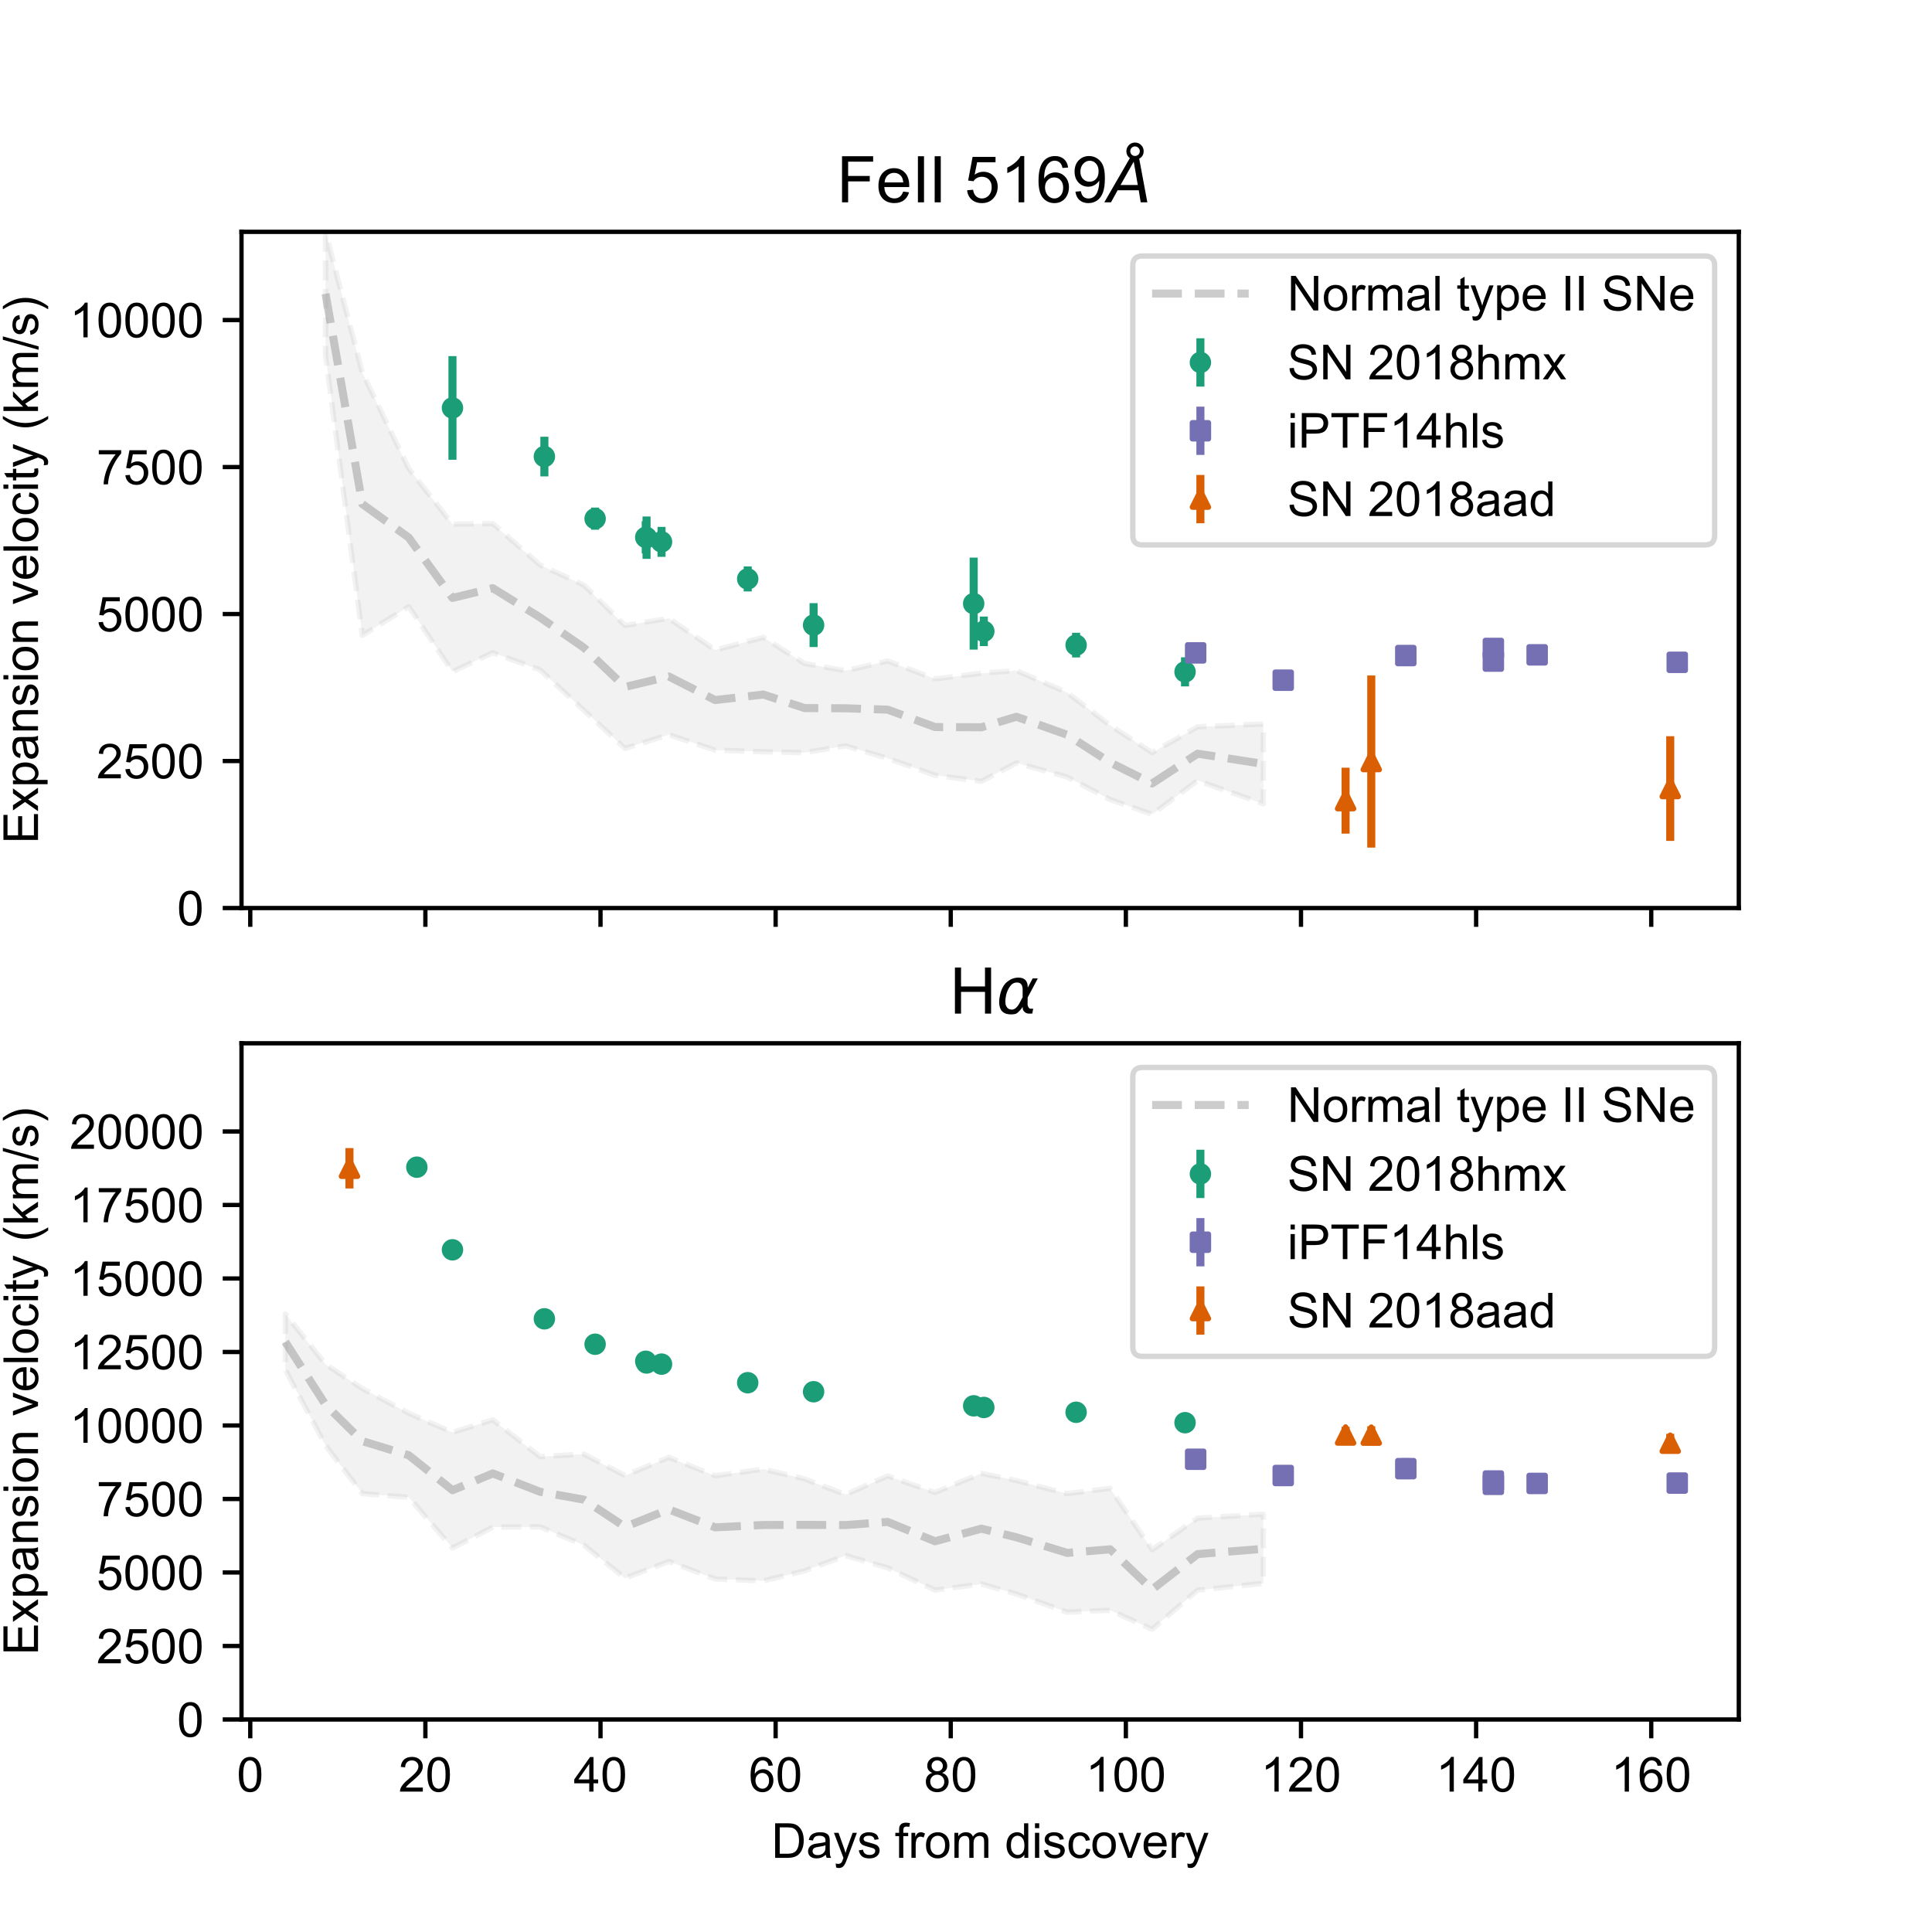 <?xml version="1.0" encoding="utf-8" standalone="no"?>
<!DOCTYPE svg PUBLIC "-//W3C//DTD SVG 1.1//EN"
  "http://www.w3.org/Graphics/SVG/1.1/DTD/svg11.dtd">
<!-- Created with matplotlib (https://matplotlib.org/) -->
<svg height="360pt" version="1.1" viewBox="0 0 360 360" width="360pt" xmlns="http://www.w3.org/2000/svg" xmlns:xlink="http://www.w3.org/1999/xlink">
 <defs>
  <style type="text/css">
*{stroke-linecap:butt;stroke-linejoin:round;}
  </style>
 </defs>
 <g id="figure_1">
  <g id="patch_1">
   <path d="M 0 360 
L 360 360 
L 360 0 
L 0 0 
z
" style="fill:#ffffff;"/>
  </g>
  <g id="axes_1">
   <g id="patch_2">
    <path d="M 45 169.2 
L 324 169.2 
L 324 43.2 
L 45 43.2 
z
" style="fill:#ffffff;"/>
   </g>
   <g id="PolyCollection_1">
    <path clip-path="url(#p4bbb073427)" d="M 60.663 43.233 
L 60.663 66.242 
L 67.516 118.395 
L 76.163 113.037 
L 84.321 125.155 
L 91.826 121.627 
L 100.637 124.826 
L 108.795 132.353 
L 116.463 139.453 
L 124.621 136.9 
L 133.268 139.771 
L 142.242 140.078 
L 149.911 140.242 
L 157.579 138.982 
L 165.411 141.305 
L 174.221 144.46 
L 182.868 145.589 
L 189.395 142.159 
L 198.858 144.789 
L 206.853 148.985 
L 214.684 151.735 
L 223.168 145.446 
L 235.405 149.785 
L 235.405 134.906 
L 235.405 134.906 
L 223.168 135.432 
L 214.684 140.231 
L 206.853 135.158 
L 198.858 129.055 
L 189.395 124.958 
L 182.868 125.451 
L 174.221 126.491 
L 165.411 123.161 
L 157.579 124.979 
L 149.911 123.632 
L 142.242 118.756 
L 133.268 121.123 
L 124.621 115.206 
L 116.463 116.554 
L 108.795 109.016 
L 100.637 105.28 
L 91.826 97.566 
L 84.321 97.676 
L 76.163 87.311 
L 67.516 69.441 
L 60.663 43.233 
z
" style="fill:#808080;fill-opacity:0.1;stroke:#808080;stroke-dasharray:3.7,1.6;stroke-dashoffset:0;stroke-opacity:0.1;"/>
   </g>
   <g id="matplotlib.axis_1">
    <g id="xtick_1">
     <g id="line2d_1">
      <defs>
       <path d="M 0 0 
L 0 3.5 
" id="m6907077494" style="stroke:#000000;stroke-width:0.8;"/>
      </defs>
      <g>
       <use style="stroke:#000000;stroke-width:0.8;" x="46.632" xlink:href="#m6907077494" y="169.2"/>
      </g>
     </g>
    </g>
    <g id="xtick_2">
     <g id="line2d_2">
      <g>
       <use style="stroke:#000000;stroke-width:0.8;" x="79.263" xlink:href="#m6907077494" y="169.2"/>
      </g>
     </g>
    </g>
    <g id="xtick_3">
     <g id="line2d_3">
      <g>
       <use style="stroke:#000000;stroke-width:0.8;" x="111.895" xlink:href="#m6907077494" y="169.2"/>
      </g>
     </g>
    </g>
    <g id="xtick_4">
     <g id="line2d_4">
      <g>
       <use style="stroke:#000000;stroke-width:0.8;" x="144.526" xlink:href="#m6907077494" y="169.2"/>
      </g>
     </g>
    </g>
    <g id="xtick_5">
     <g id="line2d_5">
      <g>
       <use style="stroke:#000000;stroke-width:0.8;" x="177.158" xlink:href="#m6907077494" y="169.2"/>
      </g>
     </g>
    </g>
    <g id="xtick_6">
     <g id="line2d_6">
      <g>
       <use style="stroke:#000000;stroke-width:0.8;" x="209.789" xlink:href="#m6907077494" y="169.2"/>
      </g>
     </g>
    </g>
    <g id="xtick_7">
     <g id="line2d_7">
      <g>
       <use style="stroke:#000000;stroke-width:0.8;" x="242.421" xlink:href="#m6907077494" y="169.2"/>
      </g>
     </g>
    </g>
    <g id="xtick_8">
     <g id="line2d_8">
      <g>
       <use style="stroke:#000000;stroke-width:0.8;" x="275.053" xlink:href="#m6907077494" y="169.2"/>
      </g>
     </g>
    </g>
    <g id="xtick_9">
     <g id="line2d_9">
      <g>
       <use style="stroke:#000000;stroke-width:0.8;" x="307.684" xlink:href="#m6907077494" y="169.2"/>
      </g>
     </g>
    </g>
   </g>
   <g id="matplotlib.axis_2">
    <g id="ytick_1">
     <g id="line2d_10">
      <defs>
       <path d="M 0 0 
L -3.5 0 
" id="m14d6504dee" style="stroke:#000000;stroke-width:0.8;"/>
      </defs>
      <g>
       <use style="stroke:#000000;stroke-width:0.8;" x="45" xlink:href="#m14d6504dee" y="169.2"/>
      </g>
     </g>
     <g id="text_1">
      <!-- 0 -->
      <defs>
       <path d="M 4.156 35.297 
Q 4.156 48 6.766 55.734 
Q 9.375 63.484 14.516 67.672 
Q 19.672 71.875 27.484 71.875 
Q 33.25 71.875 37.594 69.547 
Q 41.938 67.234 44.766 62.859 
Q 47.609 58.5 49.219 52.219 
Q 50.828 45.953 50.828 35.297 
Q 50.828 22.703 48.234 14.969 
Q 45.656 7.234 40.5 3 
Q 35.359 -1.219 27.484 -1.219 
Q 17.141 -1.219 11.234 6.203 
Q 4.156 15.141 4.156 35.297 
z
M 13.188 35.297 
Q 13.188 17.672 17.312 11.828 
Q 21.438 6 27.484 6 
Q 33.547 6 37.672 11.859 
Q 41.797 17.719 41.797 35.297 
Q 41.797 52.984 37.672 58.781 
Q 33.547 64.594 27.391 64.594 
Q 21.344 64.594 17.719 59.469 
Q 13.188 52.938 13.188 35.297 
z
" id="ArialMT-48"/>
      </defs>
      <g transform="translate(32.995 172.421)scale(0.09 -0.09)">
       <use xlink:href="#ArialMT-48"/>
      </g>
     </g>
    </g>
    <g id="ytick_2">
     <g id="line2d_11">
      <g>
       <use style="stroke:#000000;stroke-width:0.8;" x="45" xlink:href="#m14d6504dee" y="141.809"/>
      </g>
     </g>
     <g id="text_2">
      <!-- 2500 -->
      <defs>
       <path d="M 50.344 8.453 
L 50.344 0 
L 3.031 0 
Q 2.938 3.172 4.047 6.109 
Q 5.859 10.938 9.828 15.625 
Q 13.812 20.312 21.344 26.469 
Q 33.016 36.031 37.109 41.625 
Q 41.219 47.219 41.219 52.203 
Q 41.219 57.422 37.469 61 
Q 33.734 64.594 27.734 64.594 
Q 21.391 64.594 17.578 60.781 
Q 13.766 56.984 13.719 50.25 
L 4.688 51.172 
Q 5.609 61.281 11.656 66.578 
Q 17.719 71.875 27.938 71.875 
Q 38.234 71.875 44.234 66.156 
Q 50.25 60.453 50.25 52 
Q 50.25 47.703 48.484 43.547 
Q 46.734 39.406 42.656 34.812 
Q 38.578 30.219 29.109 22.219 
Q 21.188 15.578 18.938 13.203 
Q 16.703 10.844 15.234 8.453 
z
" id="ArialMT-50"/>
       <path d="M 4.156 18.75 
L 13.375 19.531 
Q 14.406 12.797 18.141 9.391 
Q 21.875 6 27.156 6 
Q 33.5 6 37.891 10.781 
Q 42.281 15.578 42.281 23.484 
Q 42.281 31 38.062 35.344 
Q 33.844 39.703 27 39.703 
Q 22.75 39.703 19.328 37.766 
Q 15.922 35.844 13.969 32.766 
L 5.719 33.844 
L 12.641 70.609 
L 48.25 70.609 
L 48.25 62.203 
L 19.672 62.203 
L 15.828 42.969 
Q 22.266 47.469 29.344 47.469 
Q 38.719 47.469 45.156 40.969 
Q 51.609 34.469 51.609 24.266 
Q 51.609 14.547 45.953 7.469 
Q 39.062 -1.219 27.156 -1.219 
Q 17.391 -1.219 11.203 4.25 
Q 5.031 9.719 4.156 18.75 
z
" id="ArialMT-53"/>
      </defs>
      <g transform="translate(17.981 145.03)scale(0.09 -0.09)">
       <use xlink:href="#ArialMT-50"/>
       <use x="55.615" xlink:href="#ArialMT-53"/>
       <use x="111.23" xlink:href="#ArialMT-48"/>
       <use x="166.846" xlink:href="#ArialMT-48"/>
      </g>
     </g>
    </g>
    <g id="ytick_3">
     <g id="line2d_12">
      <g>
       <use style="stroke:#000000;stroke-width:0.8;" x="45" xlink:href="#m14d6504dee" y="114.417"/>
      </g>
     </g>
     <g id="text_3">
      <!-- 5000 -->
      <g transform="translate(17.981 117.638)scale(0.09 -0.09)">
       <use xlink:href="#ArialMT-53"/>
       <use x="55.615" xlink:href="#ArialMT-48"/>
       <use x="111.23" xlink:href="#ArialMT-48"/>
       <use x="166.846" xlink:href="#ArialMT-48"/>
      </g>
     </g>
    </g>
    <g id="ytick_4">
     <g id="line2d_13">
      <g>
       <use style="stroke:#000000;stroke-width:0.8;" x="45" xlink:href="#m14d6504dee" y="87.026"/>
      </g>
     </g>
     <g id="text_4">
      <!-- 7500 -->
      <defs>
       <path d="M 4.734 62.203 
L 4.734 70.656 
L 51.078 70.656 
L 51.078 63.812 
Q 44.234 56.547 37.516 44.484 
Q 30.812 32.422 27.156 19.672 
Q 24.516 10.688 23.781 0 
L 14.75 0 
Q 14.891 8.453 18.062 20.406 
Q 21.234 32.375 27.172 43.484 
Q 33.109 54.594 39.797 62.203 
z
" id="ArialMT-55"/>
      </defs>
      <g transform="translate(17.981 90.247)scale(0.09 -0.09)">
       <use xlink:href="#ArialMT-55"/>
       <use x="55.615" xlink:href="#ArialMT-53"/>
       <use x="111.23" xlink:href="#ArialMT-48"/>
       <use x="166.846" xlink:href="#ArialMT-48"/>
      </g>
     </g>
    </g>
    <g id="ytick_5">
     <g id="line2d_14">
      <g>
       <use style="stroke:#000000;stroke-width:0.8;" x="45" xlink:href="#m14d6504dee" y="59.635"/>
      </g>
     </g>
     <g id="text_5">
      <!-- 10000 -->
      <defs>
       <path d="M 37.25 0 
L 28.469 0 
L 28.469 56 
Q 25.297 52.984 20.141 49.953 
Q 14.984 46.922 10.891 45.406 
L 10.891 53.906 
Q 18.266 57.375 23.781 62.297 
Q 29.297 67.234 31.594 71.875 
L 37.25 71.875 
z
" id="ArialMT-49"/>
      </defs>
      <g transform="translate(12.976 62.856)scale(0.09 -0.09)">
       <use xlink:href="#ArialMT-49"/>
       <use x="55.615" xlink:href="#ArialMT-48"/>
       <use x="111.23" xlink:href="#ArialMT-48"/>
       <use x="166.846" xlink:href="#ArialMT-48"/>
       <use x="222.461" xlink:href="#ArialMT-48"/>
      </g>
     </g>
    </g>
    <g id="text_6">
     <!-- Expansion velocity (km/s) -->
     <defs>
      <path d="M 7.906 0 
L 7.906 71.578 
L 59.672 71.578 
L 59.672 63.141 
L 17.391 63.141 
L 17.391 41.219 
L 56.984 41.219 
L 56.984 32.812 
L 17.391 32.812 
L 17.391 8.453 
L 61.328 8.453 
L 61.328 0 
z
" id="ArialMT-69"/>
      <path d="M 0.734 0 
L 19.672 26.953 
L 2.156 51.859 
L 13.141 51.859 
L 21.094 39.703 
Q 23.344 36.234 24.703 33.891 
Q 26.859 37.109 28.656 39.594 
L 37.406 51.859 
L 47.906 51.859 
L 29.984 27.438 
L 49.266 0 
L 38.484 0 
L 27.828 16.109 
L 25 20.453 
L 11.375 0 
z
" id="ArialMT-120"/>
      <path d="M 6.594 -19.875 
L 6.594 51.859 
L 14.594 51.859 
L 14.594 45.125 
Q 17.438 49.078 21 51.047 
Q 24.562 53.031 29.641 53.031 
Q 36.281 53.031 41.359 49.609 
Q 46.438 46.188 49.016 39.953 
Q 51.609 33.734 51.609 26.312 
Q 51.609 18.359 48.75 11.984 
Q 45.906 5.609 40.453 2.219 
Q 35.016 -1.172 29 -1.172 
Q 24.609 -1.172 21.109 0.688 
Q 17.625 2.547 15.375 5.375 
L 15.375 -19.875 
z
M 14.547 25.641 
Q 14.547 15.625 18.594 10.844 
Q 22.656 6.062 28.422 6.062 
Q 34.281 6.062 38.453 11.016 
Q 42.625 15.969 42.625 26.375 
Q 42.625 36.281 38.547 41.203 
Q 34.469 46.141 28.812 46.141 
Q 23.188 46.141 18.859 40.891 
Q 14.547 35.641 14.547 25.641 
z
" id="ArialMT-112"/>
      <path d="M 40.438 6.391 
Q 35.547 2.25 31.031 0.531 
Q 26.516 -1.172 21.344 -1.172 
Q 12.797 -1.172 8.203 3 
Q 3.609 7.172 3.609 13.672 
Q 3.609 17.484 5.344 20.625 
Q 7.078 23.781 9.891 25.688 
Q 12.703 27.594 16.219 28.562 
Q 18.797 29.25 24.031 29.891 
Q 34.672 31.156 39.703 32.906 
Q 39.75 34.719 39.75 35.203 
Q 39.75 40.578 37.25 42.781 
Q 33.891 45.75 27.25 45.75 
Q 21.047 45.75 18.094 43.578 
Q 15.141 41.406 13.719 35.891 
L 5.125 37.062 
Q 6.297 42.578 8.984 45.969 
Q 11.672 49.359 16.75 51.188 
Q 21.828 53.031 28.516 53.031 
Q 35.156 53.031 39.297 51.469 
Q 43.453 49.906 45.406 47.531 
Q 47.359 45.172 48.141 41.547 
Q 48.578 39.312 48.578 33.453 
L 48.578 21.734 
Q 48.578 9.469 49.141 6.219 
Q 49.703 2.984 51.375 0 
L 42.188 0 
Q 40.828 2.734 40.438 6.391 
z
M 39.703 26.031 
Q 34.906 24.078 25.344 22.703 
Q 19.922 21.922 17.672 20.938 
Q 15.438 19.969 14.203 18.094 
Q 12.984 16.219 12.984 13.922 
Q 12.984 10.406 15.641 8.062 
Q 18.312 5.719 23.438 5.719 
Q 28.516 5.719 32.469 7.938 
Q 36.422 10.156 38.281 14.016 
Q 39.703 17 39.703 22.797 
z
" id="ArialMT-97"/>
      <path d="M 6.594 0 
L 6.594 51.859 
L 14.5 51.859 
L 14.5 44.484 
Q 20.219 53.031 31 53.031 
Q 35.688 53.031 39.625 51.344 
Q 43.562 49.656 45.516 46.922 
Q 47.469 44.188 48.25 40.438 
Q 48.734 37.984 48.734 31.891 
L 48.734 0 
L 39.938 0 
L 39.938 31.547 
Q 39.938 36.922 38.906 39.578 
Q 37.891 42.234 35.281 43.812 
Q 32.672 45.406 29.156 45.406 
Q 23.531 45.406 19.453 41.844 
Q 15.375 38.281 15.375 28.328 
L 15.375 0 
z
" id="ArialMT-110"/>
      <path d="M 3.078 15.484 
L 11.766 16.844 
Q 12.5 11.625 15.844 8.844 
Q 19.188 6.062 25.203 6.062 
Q 31.25 6.062 34.172 8.516 
Q 37.109 10.984 37.109 14.312 
Q 37.109 17.281 34.516 19 
Q 32.719 20.172 25.531 21.969 
Q 15.875 24.422 12.141 26.203 
Q 8.406 27.984 6.469 31.125 
Q 4.547 34.281 4.547 38.094 
Q 4.547 41.547 6.125 44.5 
Q 7.719 47.469 10.453 49.422 
Q 12.5 50.922 16.031 51.969 
Q 19.578 53.031 23.641 53.031 
Q 29.734 53.031 34.344 51.266 
Q 38.969 49.516 41.156 46.5 
Q 43.359 43.5 44.188 38.484 
L 35.594 37.312 
Q 35.016 41.312 32.203 43.547 
Q 29.391 45.797 24.266 45.797 
Q 18.219 45.797 15.625 43.797 
Q 13.031 41.797 13.031 39.109 
Q 13.031 37.406 14.109 36.031 
Q 15.188 34.625 17.484 33.688 
Q 18.797 33.203 25.25 31.453 
Q 34.578 28.953 38.25 27.359 
Q 41.938 25.781 44.031 22.75 
Q 46.141 19.734 46.141 15.234 
Q 46.141 10.844 43.578 6.953 
Q 41.016 3.078 36.172 0.953 
Q 31.344 -1.172 25.25 -1.172 
Q 15.141 -1.172 9.844 3.031 
Q 4.547 7.234 3.078 15.484 
z
" id="ArialMT-115"/>
      <path d="M 6.641 61.469 
L 6.641 71.578 
L 15.438 71.578 
L 15.438 61.469 
z
M 6.641 0 
L 6.641 51.859 
L 15.438 51.859 
L 15.438 0 
z
" id="ArialMT-105"/>
      <path d="M 3.328 25.922 
Q 3.328 40.328 11.328 47.266 
Q 18.016 53.031 27.641 53.031 
Q 38.328 53.031 45.109 46.016 
Q 51.906 39.016 51.906 26.656 
Q 51.906 16.656 48.906 10.906 
Q 45.906 5.172 40.156 2 
Q 34.422 -1.172 27.641 -1.172 
Q 16.75 -1.172 10.031 5.812 
Q 3.328 12.797 3.328 25.922 
z
M 12.359 25.922 
Q 12.359 15.969 16.703 11.016 
Q 21.047 6.062 27.641 6.062 
Q 34.188 6.062 38.531 11.031 
Q 42.875 16.016 42.875 26.219 
Q 42.875 35.844 38.5 40.797 
Q 34.125 45.75 27.641 45.75 
Q 21.047 45.75 16.703 40.812 
Q 12.359 35.891 12.359 25.922 
z
" id="ArialMT-111"/>
      <path id="ArialMT-32"/>
      <path d="M 21 0 
L 1.266 51.859 
L 10.547 51.859 
L 21.688 20.797 
Q 23.484 15.766 25 10.359 
Q 26.172 14.453 28.266 20.219 
L 39.797 51.859 
L 48.828 51.859 
L 29.203 0 
z
" id="ArialMT-118"/>
      <path d="M 42.094 16.703 
L 51.172 15.578 
Q 49.031 7.625 43.219 3.219 
Q 37.406 -1.172 28.375 -1.172 
Q 17 -1.172 10.328 5.828 
Q 3.656 12.844 3.656 25.484 
Q 3.656 38.578 10.391 45.797 
Q 17.141 53.031 27.875 53.031 
Q 38.281 53.031 44.875 45.953 
Q 51.469 38.875 51.469 26.031 
Q 51.469 25.25 51.422 23.688 
L 12.75 23.688 
Q 13.234 15.141 17.578 10.594 
Q 21.922 6.062 28.422 6.062 
Q 33.25 6.062 36.672 8.594 
Q 40.094 11.141 42.094 16.703 
z
M 13.234 30.906 
L 42.188 30.906 
Q 41.609 37.453 38.875 40.719 
Q 34.672 45.797 27.984 45.797 
Q 21.922 45.797 17.797 41.75 
Q 13.672 37.703 13.234 30.906 
z
" id="ArialMT-101"/>
      <path d="M 6.391 0 
L 6.391 71.578 
L 15.188 71.578 
L 15.188 0 
z
" id="ArialMT-108"/>
      <path d="M 40.438 19 
L 49.078 17.875 
Q 47.656 8.938 41.812 3.875 
Q 35.984 -1.172 27.484 -1.172 
Q 16.844 -1.172 10.375 5.781 
Q 3.906 12.75 3.906 25.734 
Q 3.906 34.125 6.688 40.422 
Q 9.469 46.734 15.156 49.875 
Q 20.844 53.031 27.547 53.031 
Q 35.984 53.031 41.359 48.75 
Q 46.734 44.484 48.25 36.625 
L 39.703 35.297 
Q 38.484 40.531 35.375 43.156 
Q 32.281 45.797 27.875 45.797 
Q 21.234 45.797 17.078 41.031 
Q 12.938 36.281 12.938 25.984 
Q 12.938 15.531 16.938 10.797 
Q 20.953 6.062 27.391 6.062 
Q 32.562 6.062 36.031 9.234 
Q 39.5 12.406 40.438 19 
z
" id="ArialMT-99"/>
      <path d="M 25.781 7.859 
L 27.047 0.094 
Q 23.344 -0.688 20.406 -0.688 
Q 15.625 -0.688 12.984 0.828 
Q 10.359 2.344 9.281 4.812 
Q 8.203 7.281 8.203 15.188 
L 8.203 45.016 
L 1.766 45.016 
L 1.766 51.859 
L 8.203 51.859 
L 8.203 64.703 
L 16.938 69.969 
L 16.938 51.859 
L 25.781 51.859 
L 25.781 45.016 
L 16.938 45.016 
L 16.938 14.703 
Q 16.938 10.938 17.406 9.859 
Q 17.875 8.797 18.922 8.156 
Q 19.969 7.516 21.922 7.516 
Q 23.391 7.516 25.781 7.859 
z
" id="ArialMT-116"/>
      <path d="M 6.203 -19.969 
L 5.219 -11.719 
Q 8.109 -12.5 10.25 -12.5 
Q 13.188 -12.5 14.938 -11.516 
Q 16.703 -10.547 17.828 -8.797 
Q 18.656 -7.469 20.516 -2.25 
Q 20.75 -1.516 21.297 -0.094 
L 1.609 51.859 
L 11.078 51.859 
L 21.875 21.828 
Q 23.969 16.109 25.641 9.812 
Q 27.156 15.875 29.25 21.625 
L 40.328 51.859 
L 49.125 51.859 
L 29.391 -0.875 
Q 26.219 -9.422 24.469 -12.641 
Q 22.125 -17 19.094 -19.016 
Q 16.062 -21.047 11.859 -21.047 
Q 9.328 -21.047 6.203 -19.969 
z
" id="ArialMT-121"/>
      <path d="M 23.391 -21.047 
Q 16.109 -11.859 11.078 0.438 
Q 6.062 12.75 6.062 25.922 
Q 6.062 37.547 9.812 48.188 
Q 14.203 60.547 23.391 72.797 
L 29.688 72.797 
Q 23.781 62.641 21.875 58.297 
Q 18.891 51.562 17.188 44.234 
Q 15.094 35.109 15.094 25.875 
Q 15.094 2.391 29.688 -21.047 
z
" id="ArialMT-40"/>
      <path d="M 6.641 0 
L 6.641 71.578 
L 15.438 71.578 
L 15.438 30.766 
L 36.234 51.859 
L 47.609 51.859 
L 27.781 32.625 
L 49.609 0 
L 38.766 0 
L 21.625 26.516 
L 15.438 20.562 
L 15.438 0 
z
" id="ArialMT-107"/>
      <path d="M 6.594 0 
L 6.594 51.859 
L 14.453 51.859 
L 14.453 44.578 
Q 16.891 48.391 20.938 50.703 
Q 25 53.031 30.172 53.031 
Q 35.938 53.031 39.625 50.641 
Q 43.312 48.25 44.828 43.953 
Q 50.984 53.031 60.844 53.031 
Q 68.562 53.031 72.703 48.75 
Q 76.859 44.484 76.859 35.594 
L 76.859 0 
L 68.109 0 
L 68.109 32.672 
Q 68.109 37.938 67.25 40.25 
Q 66.406 42.578 64.156 43.984 
Q 61.922 45.406 58.891 45.406 
Q 53.422 45.406 49.797 41.766 
Q 46.188 38.141 46.188 30.125 
L 46.188 0 
L 37.406 0 
L 37.406 33.688 
Q 37.406 39.547 35.25 42.469 
Q 33.109 45.406 28.219 45.406 
Q 24.516 45.406 21.359 43.453 
Q 18.219 41.5 16.797 37.734 
Q 15.375 33.984 15.375 26.906 
L 15.375 0 
z
" id="ArialMT-109"/>
      <path d="M 0 -1.219 
L 20.75 72.797 
L 27.781 72.797 
L 7.078 -1.219 
z
" id="ArialMT-47"/>
      <path d="M 12.359 -21.047 
L 6.062 -21.047 
Q 20.656 2.391 20.656 25.875 
Q 20.656 35.062 18.562 44.094 
Q 16.891 51.422 13.922 58.156 
Q 12.016 62.547 6.062 72.797 
L 12.359 72.797 
Q 21.531 60.547 25.922 48.188 
Q 29.688 37.547 29.688 25.922 
Q 29.688 12.75 24.625 0.438 
Q 19.578 -11.859 12.359 -21.047 
z
" id="ArialMT-41"/>
     </defs>
     <g transform="translate(7.082 157.214)rotate(-90)scale(0.09 -0.09)">
      <use xlink:href="#ArialMT-69"/>
      <use x="66.699" xlink:href="#ArialMT-120"/>
      <use x="116.699" xlink:href="#ArialMT-112"/>
      <use x="172.314" xlink:href="#ArialMT-97"/>
      <use x="227.93" xlink:href="#ArialMT-110"/>
      <use x="283.545" xlink:href="#ArialMT-115"/>
      <use x="333.545" xlink:href="#ArialMT-105"/>
      <use x="355.762" xlink:href="#ArialMT-111"/>
      <use x="411.377" xlink:href="#ArialMT-110"/>
      <use x="466.992" xlink:href="#ArialMT-32"/>
      <use x="494.775" xlink:href="#ArialMT-118"/>
      <use x="544.775" xlink:href="#ArialMT-101"/>
      <use x="600.391" xlink:href="#ArialMT-108"/>
      <use x="622.607" xlink:href="#ArialMT-111"/>
      <use x="678.223" xlink:href="#ArialMT-99"/>
      <use x="728.223" xlink:href="#ArialMT-105"/>
      <use x="750.439" xlink:href="#ArialMT-116"/>
      <use x="778.223" xlink:href="#ArialMT-121"/>
      <use x="828.223" xlink:href="#ArialMT-32"/>
      <use x="856.006" xlink:href="#ArialMT-40"/>
      <use x="889.307" xlink:href="#ArialMT-107"/>
      <use x="939.307" xlink:href="#ArialMT-109"/>
      <use x="1022.607" xlink:href="#ArialMT-47"/>
      <use x="1050.391" xlink:href="#ArialMT-115"/>
      <use x="1100.391" xlink:href="#ArialMT-41"/>
     </g>
    </g>
   </g>
   <g id="LineCollection_1">
    <path clip-path="url(#p4bbb073427)" d="M 84.311 85.674 
L 84.311 66.354 
" style="fill:none;stroke:#1b9e77;stroke-width:1.5;"/>
    <path clip-path="url(#p4bbb073427)" d="M 101.438 88.768 
L 101.438 81.375 
" style="fill:none;stroke:#1b9e77;stroke-width:1.5;"/>
    <path clip-path="url(#p4bbb073427)" d="M 110.89 98.711 
L 110.89 94.583 
" style="fill:none;stroke:#1b9e77;stroke-width:1.5;"/>
    <path clip-path="url(#p4bbb073427)" d="M 120.326 103.125 
L 120.326 97.121 
" style="fill:none;stroke:#1b9e77;stroke-width:1.5;"/>
    <path clip-path="url(#p4bbb073427)" d="M 120.475 104.134 
L 120.475 96.236 
" style="fill:none;stroke:#1b9e77;stroke-width:1.5;"/>
    <path clip-path="url(#p4bbb073427)" d="M 123.266 103.756 
L 123.266 98.179 
" style="fill:none;stroke:#1b9e77;stroke-width:1.5;"/>
    <path clip-path="url(#p4bbb073427)" d="M 139.325 110.211 
L 139.325 105.538 
" style="fill:none;stroke:#1b9e77;stroke-width:1.5;"/>
    <path clip-path="url(#p4bbb073427)" d="M 151.601 120.571 
L 151.601 112.388 
" style="fill:none;stroke:#1b9e77;stroke-width:1.5;"/>
    <path clip-path="url(#p4bbb073427)" d="M 181.431 121.045 
L 181.431 103.905 
" style="fill:none;stroke:#1b9e77;stroke-width:1.5;"/>
    <path clip-path="url(#p4bbb073427)" d="M 183.32 120.389 
L 183.32 114.887 
" style="fill:none;stroke:#1b9e77;stroke-width:1.5;"/>
    <path clip-path="url(#p4bbb073427)" d="M 200.518 122.507 
L 200.518 117.912 
" style="fill:none;stroke:#1b9e77;stroke-width:1.5;"/>
    <path clip-path="url(#p4bbb073427)" d="M 220.815 127.898 
L 220.815 122.478 
" style="fill:none;stroke:#1b9e77;stroke-width:1.5;"/>
   </g>
   <g id="LineCollection_2">
    <path clip-path="url(#p4bbb073427)" d="M 222.793 122.154 
L 222.793 121.157 
" style="fill:none;stroke:#7570b3;stroke-width:1.5;"/>
    <path clip-path="url(#p4bbb073427)" d="M 239.109 127.615 
L 239.109 125.88 
" style="fill:none;stroke:#7570b3;stroke-width:1.5;"/>
    <path clip-path="url(#p4bbb073427)" d="M 261.951 122.783 
L 261.951 121.53 
" style="fill:none;stroke:#7570b3;stroke-width:1.5;"/>
    <path clip-path="url(#p4bbb073427)" d="M 278.267 121.297 
L 278.267 120.362 
" style="fill:none;stroke:#7570b3;stroke-width:1.5;"/>
    <path clip-path="url(#p4bbb073427)" d="M 278.267 123.524 
L 278.267 122.841 
" style="fill:none;stroke:#7570b3;stroke-width:1.5;"/>
    <path clip-path="url(#p4bbb073427)" d="M 286.425 122.668 
L 286.425 121.373 
" style="fill:none;stroke:#7570b3;stroke-width:1.5;"/>
    <path clip-path="url(#p4bbb073427)" d="M 312.53 123.835 
L 312.53 122.996 
" style="fill:none;stroke:#7570b3;stroke-width:1.5;"/>
   </g>
   <g id="LineCollection_3">
    <path clip-path="url(#p4bbb073427)" d="M 250.732 155.338 
L 250.732 143.046 
" style="fill:none;stroke:#d95f02;stroke-width:1.5;"/>
    <path clip-path="url(#p4bbb073427)" d="M 255.515 157.943 
L 255.515 125.87 
" style="fill:none;stroke:#d95f02;stroke-width:1.5;"/>
    <path clip-path="url(#p4bbb073427)" d="M 311.224 156.689 
L 311.224 137.183 
" style="fill:none;stroke:#d95f02;stroke-width:1.5;"/>
   </g>
   <g id="line2d_15">
    <path clip-path="url(#p4bbb073427)" d="M 60.663 54.737 
L 67.516 93.918 
L 76.163 100.174 
L 84.321 111.415 
L 91.826 109.597 
L 100.637 115.053 
L 108.795 120.685 
L 116.463 128.003 
L 124.621 126.053 
L 133.268 130.447 
L 142.242 129.417 
L 149.911 131.937 
L 157.579 131.981 
L 165.411 132.233 
L 174.221 135.476 
L 182.868 135.52 
L 189.395 133.558 
L 198.858 136.922 
L 206.853 142.072 
L 214.684 145.983 
L 223.168 140.439 
L 235.405 142.346 
" style="fill:none;stroke:#808080;stroke-dasharray:5.55,2.4;stroke-dashoffset:0;stroke-opacity:0.4;stroke-width:1.5;"/>
   </g>
   <g id="line2d_16">
    <defs>
     <path d="M 0 1.5 
C 0.398 1.5 0.779 1.342 1.061 1.061 
C 1.342 0.779 1.5 0.398 1.5 0 
C 1.5 -0.398 1.342 -0.779 1.061 -1.061 
C 0.779 -1.342 0.398 -1.5 0 -1.5 
C -0.398 -1.5 -0.779 -1.342 -1.061 -1.061 
C -1.342 -0.779 -1.5 -0.398 -1.5 0 
C -1.5 0.398 -1.342 0.779 -1.061 1.061 
C -0.779 1.342 -0.398 1.5 0 1.5 
z
" id="m19d02bfaeb" style="stroke:#1b9e77;"/>
    </defs>
    <g clip-path="url(#p4bbb073427)">
     <use style="fill:#1b9e77;stroke:#1b9e77;" x="84.311" xlink:href="#m19d02bfaeb" y="76.014"/>
     <use style="fill:#1b9e77;stroke:#1b9e77;" x="101.438" xlink:href="#m19d02bfaeb" y="85.071"/>
     <use style="fill:#1b9e77;stroke:#1b9e77;" x="110.89" xlink:href="#m19d02bfaeb" y="96.647"/>
     <use style="fill:#1b9e77;stroke:#1b9e77;" x="120.326" xlink:href="#m19d02bfaeb" y="100.123"/>
     <use style="fill:#1b9e77;stroke:#1b9e77;" x="120.475" xlink:href="#m19d02bfaeb" y="100.185"/>
     <use style="fill:#1b9e77;stroke:#1b9e77;" x="123.266" xlink:href="#m19d02bfaeb" y="100.968"/>
     <use style="fill:#1b9e77;stroke:#1b9e77;" x="139.325" xlink:href="#m19d02bfaeb" y="107.874"/>
     <use style="fill:#1b9e77;stroke:#1b9e77;" x="151.601" xlink:href="#m19d02bfaeb" y="116.479"/>
     <use style="fill:#1b9e77;stroke:#1b9e77;" x="181.431" xlink:href="#m19d02bfaeb" y="112.475"/>
     <use style="fill:#1b9e77;stroke:#1b9e77;" x="183.32" xlink:href="#m19d02bfaeb" y="117.638"/>
     <use style="fill:#1b9e77;stroke:#1b9e77;" x="200.518" xlink:href="#m19d02bfaeb" y="120.21"/>
     <use style="fill:#1b9e77;stroke:#1b9e77;" x="220.815" xlink:href="#m19d02bfaeb" y="125.188"/>
    </g>
   </g>
   <g id="line2d_17">
    <defs>
     <path d="M -1.5 1.5 
L 1.5 1.5 
L 1.5 -1.5 
L -1.5 -1.5 
z
" id="m0e75dde199" style="stroke:#7570b3;stroke-linejoin:miter;"/>
    </defs>
    <g clip-path="url(#p4bbb073427)">
     <use style="fill:#7570b3;stroke:#7570b3;stroke-linejoin:miter;" x="222.793" xlink:href="#m0e75dde199" y="121.655"/>
     <use style="fill:#7570b3;stroke:#7570b3;stroke-linejoin:miter;" x="239.109" xlink:href="#m0e75dde199" y="126.747"/>
     <use style="fill:#7570b3;stroke:#7570b3;stroke-linejoin:miter;" x="261.951" xlink:href="#m0e75dde199" y="122.156"/>
     <use style="fill:#7570b3;stroke:#7570b3;stroke-linejoin:miter;" x="278.267" xlink:href="#m0e75dde199" y="120.83"/>
     <use style="fill:#7570b3;stroke:#7570b3;stroke-linejoin:miter;" x="278.267" xlink:href="#m0e75dde199" y="123.182"/>
     <use style="fill:#7570b3;stroke:#7570b3;stroke-linejoin:miter;" x="286.425" xlink:href="#m0e75dde199" y="122.02"/>
     <use style="fill:#7570b3;stroke:#7570b3;stroke-linejoin:miter;" x="312.53" xlink:href="#m0e75dde199" y="123.415"/>
    </g>
   </g>
   <g id="line2d_18">
    <defs>
     <path d="M 0 -1.5 
L -1.5 1.5 
L 1.5 1.5 
z
" id="me01452d7f6" style="stroke:#d95f02;stroke-linejoin:miter;"/>
    </defs>
    <g clip-path="url(#p4bbb073427)">
     <use style="fill:#d95f02;stroke:#d95f02;stroke-linejoin:miter;" x="250.732" xlink:href="#me01452d7f6" y="149.192"/>
     <use style="fill:#d95f02;stroke:#d95f02;stroke-linejoin:miter;" x="255.515" xlink:href="#me01452d7f6" y="141.907"/>
     <use style="fill:#d95f02;stroke:#d95f02;stroke-linejoin:miter;" x="311.224" xlink:href="#me01452d7f6" y="146.936"/>
    </g>
   </g>
   <g id="patch_3">
    <path d="M 45 169.2 
L 45 43.2 
" style="fill:none;stroke:#000000;stroke-linecap:square;stroke-linejoin:miter;stroke-width:0.8;"/>
   </g>
   <g id="patch_4">
    <path d="M 324 169.2 
L 324 43.2 
" style="fill:none;stroke:#000000;stroke-linecap:square;stroke-linejoin:miter;stroke-width:0.8;"/>
   </g>
   <g id="patch_5">
    <path d="M 45 169.2 
L 324 169.2 
" style="fill:none;stroke:#000000;stroke-linecap:square;stroke-linejoin:miter;stroke-width:0.8;"/>
   </g>
   <g id="patch_6">
    <path d="M 45 43.2 
L 324 43.2 
" style="fill:none;stroke:#000000;stroke-linecap:square;stroke-linejoin:miter;stroke-width:0.8;"/>
   </g>
   <g id="text_7">
    <!-- FeII 5169$\AA$ -->
    <defs>
     <path d="M 8.203 0 
L 8.203 71.578 
L 56.5 71.578 
L 56.5 63.141 
L 17.672 63.141 
L 17.672 40.969 
L 51.266 40.969 
L 51.266 32.516 
L 17.672 32.516 
L 17.672 0 
z
" id="ArialMT-70"/>
     <path d="M 9.328 0 
L 9.328 71.578 
L 18.797 71.578 
L 18.797 0 
z
" id="ArialMT-73"/>
     <path d="M 49.75 54.047 
L 41.016 53.375 
Q 39.844 58.547 37.703 60.891 
Q 34.125 64.656 28.906 64.656 
Q 24.703 64.656 21.531 62.312 
Q 17.391 59.281 14.984 53.469 
Q 12.594 47.656 12.5 36.922 
Q 15.672 41.75 20.266 44.094 
Q 24.859 46.438 29.891 46.438 
Q 38.672 46.438 44.844 39.969 
Q 51.031 33.5 51.031 23.25 
Q 51.031 16.5 48.125 10.719 
Q 45.219 4.938 40.141 1.859 
Q 35.062 -1.219 28.609 -1.219 
Q 17.625 -1.219 10.688 6.859 
Q 3.766 14.938 3.766 33.5 
Q 3.766 54.25 11.422 63.672 
Q 18.109 71.875 29.438 71.875 
Q 37.891 71.875 43.281 67.141 
Q 48.688 62.406 49.75 54.047 
z
M 13.875 23.188 
Q 13.875 18.656 15.797 14.5 
Q 17.719 10.359 21.188 8.172 
Q 24.656 6 28.469 6 
Q 34.031 6 38.031 10.484 
Q 42.047 14.984 42.047 22.703 
Q 42.047 30.125 38.078 34.391 
Q 34.125 38.672 28.125 38.672 
Q 22.172 38.672 18.016 34.391 
Q 13.875 30.125 13.875 23.188 
z
" id="ArialMT-54"/>
     <path d="M 5.469 16.547 
L 13.922 17.328 
Q 14.984 11.375 18.016 8.688 
Q 21.047 6 25.781 6 
Q 29.828 6 32.875 7.859 
Q 35.938 9.719 37.891 12.812 
Q 39.844 15.922 41.156 21.188 
Q 42.484 26.469 42.484 31.938 
Q 42.484 32.516 42.438 33.688 
Q 39.797 29.5 35.234 26.875 
Q 30.672 24.266 25.344 24.266 
Q 16.453 24.266 10.297 30.703 
Q 4.156 37.156 4.156 47.703 
Q 4.156 58.594 10.578 65.234 
Q 17 71.875 26.656 71.875 
Q 33.641 71.875 39.422 68.109 
Q 45.219 64.359 48.219 57.391 
Q 51.219 50.438 51.219 37.25 
Q 51.219 23.531 48.234 15.406 
Q 45.266 7.281 39.375 3.031 
Q 33.5 -1.219 25.594 -1.219 
Q 17.188 -1.219 11.859 3.438 
Q 6.547 8.109 5.469 16.547 
z
M 41.453 48.141 
Q 41.453 55.719 37.422 60.156 
Q 33.406 64.594 27.734 64.594 
Q 21.875 64.594 17.531 59.812 
Q 13.188 55.031 13.188 47.406 
Q 13.188 40.578 17.312 36.297 
Q 21.438 32.031 27.484 32.031 
Q 33.594 32.031 37.516 36.297 
Q 41.453 40.578 41.453 48.141 
z
" id="ArialMT-57"/>
     <path d="M 49.812 79.391 
Q 49.812 82.469 47.625 84.641 
Q 45.453 86.812 42.391 86.812 
Q 39.266 86.812 37.141 84.688 
Q 35.016 82.562 35.016 79.391 
Q 35.016 76.312 37.141 74.156 
Q 39.266 72.016 42.391 72.016 
Q 45.453 72.016 47.625 74.156 
Q 49.812 76.312 49.812 79.391 
z
M 34.422 68.703 
Q 31.781 70.516 30.391 73.266 
Q 29 76.031 29 79.391 
Q 29 84.969 32.906 88.891 
Q 36.812 92.828 42.391 92.828 
Q 47.953 92.828 51.875 88.891 
Q 55.812 84.969 55.812 79.391 
Q 55.812 75.531 54.031 72.547 
Q 52.25 69.578 48.875 67.828 
L 61.531 0 
L 51.219 0 
L 48.188 18.703 
L 15.375 18.703 
L 5.078 0 
L -5.328 0 
z
M 40.375 63.188 
L 19.922 26.906 
L 46.688 26.906 
z
" id="DejaVuSans-Oblique-197"/>
    </defs>
    <g transform="translate(155.916 37.722)scale(0.12 -0.12)">
     <use transform="translate(0 0.172)" xlink:href="#ArialMT-70"/>
     <use transform="translate(61.084 0.172)" xlink:href="#ArialMT-101"/>
     <use transform="translate(116.699 0.172)" xlink:href="#ArialMT-73"/>
     <use transform="translate(142.732 0.172)" xlink:href="#ArialMT-73"/>
     <use transform="translate(170.516 0.172)" xlink:href="#ArialMT-32"/>
     <use transform="translate(198.299 0.172)" xlink:href="#ArialMT-53"/>
     <use transform="translate(253.914 0.172)" xlink:href="#ArialMT-49"/>
     <use transform="translate(309.529 0.172)" xlink:href="#ArialMT-54"/>
     <use transform="translate(365.145 0.172)" xlink:href="#ArialMT-57"/>
     <use transform="translate(420.76 0.172)" xlink:href="#DejaVuSans-Oblique-197"/>
    </g>
   </g>
   <g id="legend_1">
    <g id="patch_7">
     <path d="M 212.878 101.538 
L 317.7 101.538 
Q 319.5 101.538 319.5 99.738 
L 319.5 49.5 
Q 319.5 47.7 317.7 47.7 
L 212.878 47.7 
Q 211.078 47.7 211.078 49.5 
L 211.078 99.738 
Q 211.078 101.538 212.878 101.538 
z
" style="fill:#ffffff;opacity:0.8;stroke:#cccccc;stroke-linejoin:miter;"/>
    </g>
    <g id="line2d_19">
     <path d="M 214.678 54.702 
L 232.678 54.702 
" style="fill:none;stroke:#808080;stroke-dasharray:5.55,2.4;stroke-dashoffset:0;stroke-opacity:0.4;stroke-width:1.5;"/>
    </g>
    <g id="line2d_20"/>
    <g id="text_8">
     <!-- Normal type II SNe -->
     <defs>
      <path d="M 7.625 0 
L 7.625 71.578 
L 17.328 71.578 
L 54.938 15.375 
L 54.938 71.578 
L 64.016 71.578 
L 64.016 0 
L 54.297 0 
L 16.703 56.25 
L 16.703 0 
z
" id="ArialMT-78"/>
      <path d="M 6.5 0 
L 6.5 51.859 
L 14.406 51.859 
L 14.406 44 
Q 17.438 49.516 20 51.266 
Q 22.562 53.031 25.641 53.031 
Q 30.078 53.031 34.672 50.203 
L 31.641 42.047 
Q 28.422 43.953 25.203 43.953 
Q 22.312 43.953 20.016 42.219 
Q 17.719 40.484 16.75 37.406 
Q 15.281 32.719 15.281 27.156 
L 15.281 0 
z
" id="ArialMT-114"/>
      <path d="M 4.5 23 
L 13.422 23.781 
Q 14.062 18.406 16.375 14.969 
Q 18.703 11.531 23.578 9.406 
Q 28.469 7.281 34.578 7.281 
Q 39.984 7.281 44.141 8.891 
Q 48.297 10.5 50.312 13.297 
Q 52.344 16.109 52.344 19.438 
Q 52.344 22.797 50.391 25.312 
Q 48.438 27.828 43.953 29.547 
Q 41.062 30.672 31.203 33.031 
Q 21.344 35.406 17.391 37.5 
Q 12.25 40.188 9.734 44.156 
Q 7.234 48.141 7.234 53.078 
Q 7.234 58.5 10.297 63.203 
Q 13.375 67.922 19.281 70.359 
Q 25.203 72.797 32.422 72.797 
Q 40.375 72.797 46.453 70.234 
Q 52.547 67.672 55.812 62.688 
Q 59.078 57.719 59.328 51.422 
L 50.25 50.734 
Q 49.516 57.516 45.281 60.984 
Q 41.062 64.453 32.812 64.453 
Q 24.219 64.453 20.281 61.297 
Q 16.359 58.156 16.359 53.719 
Q 16.359 49.859 19.141 47.359 
Q 21.875 44.875 33.422 42.266 
Q 44.969 39.656 49.266 37.703 
Q 55.516 34.812 58.484 30.391 
Q 61.469 25.984 61.469 20.219 
Q 61.469 14.5 58.203 9.438 
Q 54.938 4.391 48.797 1.578 
Q 42.672 -1.219 35.016 -1.219 
Q 25.297 -1.219 18.719 1.609 
Q 12.156 4.438 8.422 10.125 
Q 4.688 15.828 4.5 23 
z
" id="ArialMT-83"/>
     </defs>
     <g transform="translate(239.878 57.852)scale(0.09 -0.09)">
      <use xlink:href="#ArialMT-78"/>
      <use x="72.217" xlink:href="#ArialMT-111"/>
      <use x="127.832" xlink:href="#ArialMT-114"/>
      <use x="161.133" xlink:href="#ArialMT-109"/>
      <use x="244.434" xlink:href="#ArialMT-97"/>
      <use x="300.049" xlink:href="#ArialMT-108"/>
      <use x="322.266" xlink:href="#ArialMT-32"/>
      <use x="350.049" xlink:href="#ArialMT-116"/>
      <use x="377.832" xlink:href="#ArialMT-121"/>
      <use x="427.832" xlink:href="#ArialMT-112"/>
      <use x="483.447" xlink:href="#ArialMT-101"/>
      <use x="539.062" xlink:href="#ArialMT-32"/>
      <use x="566.846" xlink:href="#ArialMT-73"/>
      <use x="594.629" xlink:href="#ArialMT-73"/>
      <use x="622.412" xlink:href="#ArialMT-32"/>
      <use x="650.195" xlink:href="#ArialMT-83"/>
      <use x="716.895" xlink:href="#ArialMT-78"/>
      <use x="789.111" xlink:href="#ArialMT-101"/>
     </g>
    </g>
    <g id="LineCollection_4">
     <path d="M 223.678 72.038 
L 223.678 63.038 
" style="fill:none;stroke:#1b9e77;stroke-width:1.5;"/>
    </g>
    <g id="line2d_21"/>
    <g id="line2d_22">
     <g>
      <use style="fill:#1b9e77;stroke:#1b9e77;" x="223.678" xlink:href="#m19d02bfaeb" y="67.538"/>
     </g>
    </g>
    <g id="text_9">
     <!-- SN 2018hmx -->
     <defs>
      <path d="M 17.672 38.812 
Q 12.203 40.828 9.562 44.531 
Q 6.938 48.25 6.938 53.422 
Q 6.938 61.234 12.547 66.547 
Q 18.172 71.875 27.484 71.875 
Q 36.859 71.875 42.578 66.422 
Q 48.297 60.984 48.297 53.172 
Q 48.297 48.188 45.672 44.5 
Q 43.062 40.828 37.75 38.812 
Q 44.344 36.672 47.781 31.875 
Q 51.219 27.094 51.219 20.453 
Q 51.219 11.281 44.719 5.031 
Q 38.234 -1.219 27.641 -1.219 
Q 17.047 -1.219 10.547 5.047 
Q 4.047 11.328 4.047 20.703 
Q 4.047 27.688 7.594 32.391 
Q 11.141 37.109 17.672 38.812 
z
M 15.922 53.719 
Q 15.922 48.641 19.188 45.406 
Q 22.469 42.188 27.688 42.188 
Q 32.766 42.188 36.016 45.375 
Q 39.266 48.578 39.266 53.219 
Q 39.266 58.062 35.906 61.359 
Q 32.562 64.656 27.594 64.656 
Q 22.562 64.656 19.234 61.422 
Q 15.922 58.203 15.922 53.719 
z
M 13.094 20.656 
Q 13.094 16.891 14.875 13.375 
Q 16.656 9.859 20.172 7.922 
Q 23.688 6 27.734 6 
Q 34.031 6 38.125 10.047 
Q 42.234 14.109 42.234 20.359 
Q 42.234 26.703 38.016 30.859 
Q 33.797 35.016 27.438 35.016 
Q 21.234 35.016 17.156 30.906 
Q 13.094 26.812 13.094 20.656 
z
" id="ArialMT-56"/>
      <path d="M 6.594 0 
L 6.594 71.578 
L 15.375 71.578 
L 15.375 45.906 
Q 21.531 53.031 30.906 53.031 
Q 36.672 53.031 40.922 50.75 
Q 45.172 48.484 47 44.484 
Q 48.828 40.484 48.828 32.859 
L 48.828 0 
L 40.047 0 
L 40.047 32.859 
Q 40.047 39.453 37.188 42.453 
Q 34.328 45.453 29.109 45.453 
Q 25.203 45.453 21.75 43.422 
Q 18.312 41.406 16.844 37.938 
Q 15.375 34.469 15.375 28.375 
L 15.375 0 
z
" id="ArialMT-104"/>
     </defs>
     <g transform="translate(239.878 70.688)scale(0.09 -0.09)">
      <use xlink:href="#ArialMT-83"/>
      <use x="66.699" xlink:href="#ArialMT-78"/>
      <use x="138.916" xlink:href="#ArialMT-32"/>
      <use x="166.699" xlink:href="#ArialMT-50"/>
      <use x="222.314" xlink:href="#ArialMT-48"/>
      <use x="277.93" xlink:href="#ArialMT-49"/>
      <use x="333.545" xlink:href="#ArialMT-56"/>
      <use x="389.16" xlink:href="#ArialMT-104"/>
      <use x="444.775" xlink:href="#ArialMT-109"/>
      <use x="528.076" xlink:href="#ArialMT-120"/>
     </g>
    </g>
    <g id="LineCollection_5">
     <path d="M 223.678 84.769 
L 223.678 75.769 
" style="fill:none;stroke:#7570b3;stroke-width:1.5;"/>
    </g>
    <g id="line2d_23"/>
    <g id="line2d_24">
     <g>
      <use style="fill:#7570b3;stroke:#7570b3;stroke-linejoin:miter;" x="223.678" xlink:href="#m0e75dde199" y="80.269"/>
     </g>
    </g>
    <g id="text_10">
     <!-- iPTF14hls -->
     <defs>
      <path d="M 7.719 0 
L 7.719 71.578 
L 34.719 71.578 
Q 41.844 71.578 45.609 70.906 
Q 50.875 70.016 54.438 67.547 
Q 58.016 65.094 60.188 60.641 
Q 62.359 56.203 62.359 50.875 
Q 62.359 41.75 56.547 35.422 
Q 50.734 29.109 35.547 29.109 
L 17.188 29.109 
L 17.188 0 
z
M 17.188 37.547 
L 35.688 37.547 
Q 44.875 37.547 48.734 40.969 
Q 52.594 44.391 52.594 50.594 
Q 52.594 55.078 50.312 58.266 
Q 48.047 61.469 44.344 62.5 
Q 41.938 63.141 35.5 63.141 
L 17.188 63.141 
z
" id="ArialMT-80"/>
      <path d="M 25.922 0 
L 25.922 63.141 
L 2.344 63.141 
L 2.344 71.578 
L 59.078 71.578 
L 59.078 63.141 
L 35.406 63.141 
L 35.406 0 
z
" id="ArialMT-84"/>
      <path d="M 32.328 0 
L 32.328 17.141 
L 1.266 17.141 
L 1.266 25.203 
L 33.938 71.578 
L 41.109 71.578 
L 41.109 25.203 
L 50.781 25.203 
L 50.781 17.141 
L 41.109 17.141 
L 41.109 0 
z
M 32.328 25.203 
L 32.328 57.469 
L 9.906 25.203 
z
" id="ArialMT-52"/>
     </defs>
     <g transform="translate(239.878 83.419)scale(0.09 -0.09)">
      <use xlink:href="#ArialMT-105"/>
      <use x="22.217" xlink:href="#ArialMT-80"/>
      <use x="88.916" xlink:href="#ArialMT-84"/>
      <use x="150" xlink:href="#ArialMT-70"/>
      <use x="211.084" xlink:href="#ArialMT-49"/>
      <use x="266.699" xlink:href="#ArialMT-52"/>
      <use x="322.314" xlink:href="#ArialMT-104"/>
      <use x="377.93" xlink:href="#ArialMT-108"/>
      <use x="400.146" xlink:href="#ArialMT-115"/>
     </g>
    </g>
    <g id="LineCollection_6">
     <path d="M 223.678 97.5 
L 223.678 88.5 
" style="fill:none;stroke:#d95f02;stroke-width:1.5;"/>
    </g>
    <g id="line2d_25"/>
    <g id="line2d_26">
     <g>
      <use style="fill:#d95f02;stroke:#d95f02;stroke-linejoin:miter;" x="223.678" xlink:href="#me01452d7f6" y="93"/>
     </g>
    </g>
    <g id="text_11">
     <!-- SN 2018aad -->
     <defs>
      <path d="M 40.234 0 
L 40.234 6.547 
Q 35.297 -1.172 25.734 -1.172 
Q 19.531 -1.172 14.328 2.25 
Q 9.125 5.672 6.266 11.797 
Q 3.422 17.922 3.422 25.875 
Q 3.422 33.641 6 39.969 
Q 8.594 46.297 13.766 49.656 
Q 18.953 53.031 25.344 53.031 
Q 30.031 53.031 33.688 51.047 
Q 37.359 49.078 39.656 45.906 
L 39.656 71.578 
L 48.391 71.578 
L 48.391 0 
z
M 12.453 25.875 
Q 12.453 15.922 16.641 10.984 
Q 20.844 6.062 26.562 6.062 
Q 32.328 6.062 36.344 10.766 
Q 40.375 15.484 40.375 25.141 
Q 40.375 35.797 36.266 40.766 
Q 32.172 45.75 26.172 45.75 
Q 20.312 45.75 16.375 40.969 
Q 12.453 36.188 12.453 25.875 
z
" id="ArialMT-100"/>
     </defs>
     <g transform="translate(239.878 96.15)scale(0.09 -0.09)">
      <use xlink:href="#ArialMT-83"/>
      <use x="66.699" xlink:href="#ArialMT-78"/>
      <use x="138.916" xlink:href="#ArialMT-32"/>
      <use x="166.699" xlink:href="#ArialMT-50"/>
      <use x="222.314" xlink:href="#ArialMT-48"/>
      <use x="277.93" xlink:href="#ArialMT-49"/>
      <use x="333.545" xlink:href="#ArialMT-56"/>
      <use x="389.16" xlink:href="#ArialMT-97"/>
      <use x="444.775" xlink:href="#ArialMT-97"/>
      <use x="500.391" xlink:href="#ArialMT-100"/>
     </g>
    </g>
   </g>
  </g>
  <g id="axes_2">
   <g id="patch_8">
    <path d="M 45 320.4 
L 324 320.4 
L 324 194.4 
L 45 194.4 
z
" style="fill:#ffffff;"/>
   </g>
   <g id="PolyCollection_2">
    <path clip-path="url(#pc4493fb5fc)" d="M 53.158 244.827 
L 53.158 255.236 
L 60.663 269.343 
L 67.516 278.321 
L 76.163 279.001 
L 84.321 288.451 
L 91.826 284.55 
L 100.637 284.512 
L 108.795 287.914 
L 116.463 294.071 
L 124.621 290.965 
L 133.268 294.214 
L 142.242 294.57 
L 149.911 292.713 
L 157.579 289.859 
L 165.411 292.154 
L 174.221 296.29 
L 182.868 295.162 
L 189.395 297.024 
L 198.858 300.404 
L 206.853 300.048 
L 214.684 303.587 
L 223.168 296.301 
L 235.405 295.041 
L 235.405 282.156 
L 235.405 282.156 
L 223.168 282.868 
L 214.684 288.763 
L 206.853 277.335 
L 198.858 278.316 
L 189.395 275.878 
L 182.868 274.531 
L 174.221 278.102 
L 165.411 275.018 
L 157.579 278.486 
L 149.911 275.566 
L 142.242 273.753 
L 133.268 274.985 
L 124.621 271.55 
L 116.463 274.952 
L 108.795 270.953 
L 100.637 271.43 
L 91.826 264.555 
L 84.321 266.91 
L 76.163 263.333 
L 67.516 258.742 
L 60.663 254.201 
L 53.158 244.827 
z
" style="fill:#808080;fill-opacity:0.1;stroke:#808080;stroke-dasharray:3.7,1.6;stroke-dashoffset:0;stroke-opacity:0.1;"/>
   </g>
   <g id="matplotlib.axis_3">
    <g id="xtick_10">
     <g id="line2d_27">
      <g>
       <use style="stroke:#000000;stroke-width:0.8;" x="46.632" xlink:href="#m6907077494" y="320.4"/>
      </g>
     </g>
     <g id="text_12">
      <!-- 0 -->
      <g transform="translate(44.129 333.842)scale(0.09 -0.09)">
       <use xlink:href="#ArialMT-48"/>
      </g>
     </g>
    </g>
    <g id="xtick_11">
     <g id="line2d_28">
      <g>
       <use style="stroke:#000000;stroke-width:0.8;" x="79.263" xlink:href="#m6907077494" y="320.4"/>
      </g>
     </g>
     <g id="text_13">
      <!-- 20 -->
      <g transform="translate(74.258 333.842)scale(0.09 -0.09)">
       <use xlink:href="#ArialMT-50"/>
       <use x="55.615" xlink:href="#ArialMT-48"/>
      </g>
     </g>
    </g>
    <g id="xtick_12">
     <g id="line2d_29">
      <g>
       <use style="stroke:#000000;stroke-width:0.8;" x="111.895" xlink:href="#m6907077494" y="320.4"/>
      </g>
     </g>
     <g id="text_14">
      <!-- 40 -->
      <g transform="translate(106.89 333.842)scale(0.09 -0.09)">
       <use xlink:href="#ArialMT-52"/>
       <use x="55.615" xlink:href="#ArialMT-48"/>
      </g>
     </g>
    </g>
    <g id="xtick_13">
     <g id="line2d_30">
      <g>
       <use style="stroke:#000000;stroke-width:0.8;" x="144.526" xlink:href="#m6907077494" y="320.4"/>
      </g>
     </g>
     <g id="text_15">
      <!-- 60 -->
      <g transform="translate(139.521 333.842)scale(0.09 -0.09)">
       <use xlink:href="#ArialMT-54"/>
       <use x="55.615" xlink:href="#ArialMT-48"/>
      </g>
     </g>
    </g>
    <g id="xtick_14">
     <g id="line2d_31">
      <g>
       <use style="stroke:#000000;stroke-width:0.8;" x="177.158" xlink:href="#m6907077494" y="320.4"/>
      </g>
     </g>
     <g id="text_16">
      <!-- 80 -->
      <g transform="translate(172.153 333.842)scale(0.09 -0.09)">
       <use xlink:href="#ArialMT-56"/>
       <use x="55.615" xlink:href="#ArialMT-48"/>
      </g>
     </g>
    </g>
    <g id="xtick_15">
     <g id="line2d_32">
      <g>
       <use style="stroke:#000000;stroke-width:0.8;" x="209.789" xlink:href="#m6907077494" y="320.4"/>
      </g>
     </g>
     <g id="text_17">
      <!-- 100 -->
      <g transform="translate(202.282 333.842)scale(0.09 -0.09)">
       <use xlink:href="#ArialMT-49"/>
       <use x="55.615" xlink:href="#ArialMT-48"/>
       <use x="111.23" xlink:href="#ArialMT-48"/>
      </g>
     </g>
    </g>
    <g id="xtick_16">
     <g id="line2d_33">
      <g>
       <use style="stroke:#000000;stroke-width:0.8;" x="242.421" xlink:href="#m6907077494" y="320.4"/>
      </g>
     </g>
     <g id="text_18">
      <!-- 120 -->
      <g transform="translate(234.914 333.842)scale(0.09 -0.09)">
       <use xlink:href="#ArialMT-49"/>
       <use x="55.615" xlink:href="#ArialMT-50"/>
       <use x="111.23" xlink:href="#ArialMT-48"/>
      </g>
     </g>
    </g>
    <g id="xtick_17">
     <g id="line2d_34">
      <g>
       <use style="stroke:#000000;stroke-width:0.8;" x="275.053" xlink:href="#m6907077494" y="320.4"/>
      </g>
     </g>
     <g id="text_19">
      <!-- 140 -->
      <g transform="translate(267.545 333.842)scale(0.09 -0.09)">
       <use xlink:href="#ArialMT-49"/>
       <use x="55.615" xlink:href="#ArialMT-52"/>
       <use x="111.23" xlink:href="#ArialMT-48"/>
      </g>
     </g>
    </g>
    <g id="xtick_18">
     <g id="line2d_35">
      <g>
       <use style="stroke:#000000;stroke-width:0.8;" x="307.684" xlink:href="#m6907077494" y="320.4"/>
      </g>
     </g>
     <g id="text_20">
      <!-- 160 -->
      <g transform="translate(300.177 333.842)scale(0.09 -0.09)">
       <use xlink:href="#ArialMT-49"/>
       <use x="55.615" xlink:href="#ArialMT-54"/>
       <use x="111.23" xlink:href="#ArialMT-48"/>
      </g>
     </g>
    </g>
    <g id="text_21">
     <!-- Days from discovery -->
     <defs>
      <path d="M 7.719 0 
L 7.719 71.578 
L 32.375 71.578 
Q 40.719 71.578 45.125 70.562 
Q 51.266 69.141 55.609 65.438 
Q 61.281 60.641 64.078 53.188 
Q 66.891 45.75 66.891 36.188 
Q 66.891 28.031 64.984 21.734 
Q 63.094 15.438 60.109 11.297 
Q 57.125 7.172 53.578 4.797 
Q 50.047 2.438 45.047 1.219 
Q 40.047 0 33.547 0 
z
M 17.188 8.453 
L 32.469 8.453 
Q 39.547 8.453 43.578 9.766 
Q 47.609 11.078 50 13.484 
Q 53.375 16.844 55.25 22.531 
Q 57.125 28.219 57.125 36.328 
Q 57.125 47.562 53.438 53.594 
Q 49.75 59.625 44.484 61.672 
Q 40.672 63.141 32.234 63.141 
L 17.188 63.141 
z
" id="ArialMT-68"/>
      <path d="M 8.688 0 
L 8.688 45.016 
L 0.922 45.016 
L 0.922 51.859 
L 8.688 51.859 
L 8.688 57.375 
Q 8.688 62.594 9.625 65.141 
Q 10.891 68.562 14.078 70.672 
Q 17.281 72.797 23.047 72.797 
Q 26.766 72.797 31.25 71.922 
L 29.938 64.266 
Q 27.203 64.75 24.75 64.75 
Q 20.75 64.75 19.094 63.031 
Q 17.438 61.328 17.438 56.641 
L 17.438 51.859 
L 27.547 51.859 
L 27.547 45.016 
L 17.438 45.016 
L 17.438 0 
z
" id="ArialMT-102"/>
     </defs>
     <g transform="translate(143.743 346.183)scale(0.09 -0.09)">
      <use xlink:href="#ArialMT-68"/>
      <use x="72.217" xlink:href="#ArialMT-97"/>
      <use x="127.832" xlink:href="#ArialMT-121"/>
      <use x="177.832" xlink:href="#ArialMT-115"/>
      <use x="227.832" xlink:href="#ArialMT-32"/>
      <use x="255.615" xlink:href="#ArialMT-102"/>
      <use x="283.398" xlink:href="#ArialMT-114"/>
      <use x="316.699" xlink:href="#ArialMT-111"/>
      <use x="372.314" xlink:href="#ArialMT-109"/>
      <use x="455.615" xlink:href="#ArialMT-32"/>
      <use x="483.398" xlink:href="#ArialMT-100"/>
      <use x="539.014" xlink:href="#ArialMT-105"/>
      <use x="561.23" xlink:href="#ArialMT-115"/>
      <use x="611.23" xlink:href="#ArialMT-99"/>
      <use x="661.23" xlink:href="#ArialMT-111"/>
      <use x="716.846" xlink:href="#ArialMT-118"/>
      <use x="766.846" xlink:href="#ArialMT-101"/>
      <use x="822.461" xlink:href="#ArialMT-114"/>
      <use x="855.762" xlink:href="#ArialMT-121"/>
     </g>
    </g>
   </g>
   <g id="matplotlib.axis_4">
    <g id="ytick_6">
     <g id="line2d_36">
      <g>
       <use style="stroke:#000000;stroke-width:0.8;" x="45" xlink:href="#m14d6504dee" y="320.4"/>
      </g>
     </g>
     <g id="text_22">
      <!-- 0 -->
      <g transform="translate(32.995 323.621)scale(0.09 -0.09)">
       <use xlink:href="#ArialMT-48"/>
      </g>
     </g>
    </g>
    <g id="ytick_7">
     <g id="line2d_37">
      <g>
       <use style="stroke:#000000;stroke-width:0.8;" x="45" xlink:href="#m14d6504dee" y="306.704"/>
      </g>
     </g>
     <g id="text_23">
      <!-- 2500 -->
      <g transform="translate(17.981 309.925)scale(0.09 -0.09)">
       <use xlink:href="#ArialMT-50"/>
       <use x="55.615" xlink:href="#ArialMT-53"/>
       <use x="111.23" xlink:href="#ArialMT-48"/>
       <use x="166.846" xlink:href="#ArialMT-48"/>
      </g>
     </g>
    </g>
    <g id="ytick_8">
     <g id="line2d_38">
      <g>
       <use style="stroke:#000000;stroke-width:0.8;" x="45" xlink:href="#m14d6504dee" y="293.009"/>
      </g>
     </g>
     <g id="text_24">
      <!-- 5000 -->
      <g transform="translate(17.981 296.23)scale(0.09 -0.09)">
       <use xlink:href="#ArialMT-53"/>
       <use x="55.615" xlink:href="#ArialMT-48"/>
       <use x="111.23" xlink:href="#ArialMT-48"/>
       <use x="166.846" xlink:href="#ArialMT-48"/>
      </g>
     </g>
    </g>
    <g id="ytick_9">
     <g id="line2d_39">
      <g>
       <use style="stroke:#000000;stroke-width:0.8;" x="45" xlink:href="#m14d6504dee" y="279.313"/>
      </g>
     </g>
     <g id="text_25">
      <!-- 7500 -->
      <g transform="translate(17.981 282.534)scale(0.09 -0.09)">
       <use xlink:href="#ArialMT-55"/>
       <use x="55.615" xlink:href="#ArialMT-53"/>
       <use x="111.23" xlink:href="#ArialMT-48"/>
       <use x="166.846" xlink:href="#ArialMT-48"/>
      </g>
     </g>
    </g>
    <g id="ytick_10">
     <g id="line2d_40">
      <g>
       <use style="stroke:#000000;stroke-width:0.8;" x="45" xlink:href="#m14d6504dee" y="265.617"/>
      </g>
     </g>
     <g id="text_26">
      <!-- 10000 -->
      <g transform="translate(12.976 268.838)scale(0.09 -0.09)">
       <use xlink:href="#ArialMT-49"/>
       <use x="55.615" xlink:href="#ArialMT-48"/>
       <use x="111.23" xlink:href="#ArialMT-48"/>
       <use x="166.846" xlink:href="#ArialMT-48"/>
       <use x="222.461" xlink:href="#ArialMT-48"/>
      </g>
     </g>
    </g>
    <g id="ytick_11">
     <g id="line2d_41">
      <g>
       <use style="stroke:#000000;stroke-width:0.8;" x="45" xlink:href="#m14d6504dee" y="251.922"/>
      </g>
     </g>
     <g id="text_27">
      <!-- 12500 -->
      <g transform="translate(12.976 255.143)scale(0.09 -0.09)">
       <use xlink:href="#ArialMT-49"/>
       <use x="55.615" xlink:href="#ArialMT-50"/>
       <use x="111.23" xlink:href="#ArialMT-53"/>
       <use x="166.846" xlink:href="#ArialMT-48"/>
       <use x="222.461" xlink:href="#ArialMT-48"/>
      </g>
     </g>
    </g>
    <g id="ytick_12">
     <g id="line2d_42">
      <g>
       <use style="stroke:#000000;stroke-width:0.8;" x="45" xlink:href="#m14d6504dee" y="238.226"/>
      </g>
     </g>
     <g id="text_28">
      <!-- 15000 -->
      <g transform="translate(12.976 241.447)scale(0.09 -0.09)">
       <use xlink:href="#ArialMT-49"/>
       <use x="55.615" xlink:href="#ArialMT-53"/>
       <use x="111.23" xlink:href="#ArialMT-48"/>
       <use x="166.846" xlink:href="#ArialMT-48"/>
       <use x="222.461" xlink:href="#ArialMT-48"/>
      </g>
     </g>
    </g>
    <g id="ytick_13">
     <g id="line2d_43">
      <g>
       <use style="stroke:#000000;stroke-width:0.8;" x="45" xlink:href="#m14d6504dee" y="224.53"/>
      </g>
     </g>
     <g id="text_29">
      <!-- 17500 -->
      <g transform="translate(12.976 227.751)scale(0.09 -0.09)">
       <use xlink:href="#ArialMT-49"/>
       <use x="55.615" xlink:href="#ArialMT-55"/>
       <use x="111.23" xlink:href="#ArialMT-53"/>
       <use x="166.846" xlink:href="#ArialMT-48"/>
       <use x="222.461" xlink:href="#ArialMT-48"/>
      </g>
     </g>
    </g>
    <g id="ytick_14">
     <g id="line2d_44">
      <g>
       <use style="stroke:#000000;stroke-width:0.8;" x="45" xlink:href="#m14d6504dee" y="210.835"/>
      </g>
     </g>
     <g id="text_30">
      <!-- 20000 -->
      <g transform="translate(12.976 214.056)scale(0.09 -0.09)">
       <use xlink:href="#ArialMT-50"/>
       <use x="55.615" xlink:href="#ArialMT-48"/>
       <use x="111.23" xlink:href="#ArialMT-48"/>
       <use x="166.846" xlink:href="#ArialMT-48"/>
       <use x="222.461" xlink:href="#ArialMT-48"/>
      </g>
     </g>
    </g>
    <g id="text_31">
     <!-- Expansion velocity (km/s) -->
     <g transform="translate(7.082 308.414)rotate(-90)scale(0.09 -0.09)">
      <use xlink:href="#ArialMT-69"/>
      <use x="66.699" xlink:href="#ArialMT-120"/>
      <use x="116.699" xlink:href="#ArialMT-112"/>
      <use x="172.314" xlink:href="#ArialMT-97"/>
      <use x="227.93" xlink:href="#ArialMT-110"/>
      <use x="283.545" xlink:href="#ArialMT-115"/>
      <use x="333.545" xlink:href="#ArialMT-105"/>
      <use x="355.762" xlink:href="#ArialMT-111"/>
      <use x="411.377" xlink:href="#ArialMT-110"/>
      <use x="466.992" xlink:href="#ArialMT-32"/>
      <use x="494.775" xlink:href="#ArialMT-118"/>
      <use x="544.775" xlink:href="#ArialMT-101"/>
      <use x="600.391" xlink:href="#ArialMT-108"/>
      <use x="622.607" xlink:href="#ArialMT-111"/>
      <use x="678.223" xlink:href="#ArialMT-99"/>
      <use x="728.223" xlink:href="#ArialMT-105"/>
      <use x="750.439" xlink:href="#ArialMT-116"/>
      <use x="778.223" xlink:href="#ArialMT-121"/>
      <use x="828.223" xlink:href="#ArialMT-32"/>
      <use x="856.006" xlink:href="#ArialMT-40"/>
      <use x="889.307" xlink:href="#ArialMT-107"/>
      <use x="939.307" xlink:href="#ArialMT-109"/>
      <use x="1022.607" xlink:href="#ArialMT-47"/>
      <use x="1050.391" xlink:href="#ArialMT-115"/>
      <use x="1100.391" xlink:href="#ArialMT-41"/>
     </g>
    </g>
   </g>
   <g id="LineCollection_7">
    <path clip-path="url(#pc4493fb5fc)" d="M 77.672 217.487 
L 77.672 217.487 
" style="fill:none;stroke:#1b9e77;stroke-width:1.5;"/>
    <path clip-path="url(#pc4493fb5fc)" d="M 84.311 233.538 
L 84.311 232.231 
" style="fill:none;stroke:#1b9e77;stroke-width:1.5;"/>
    <path clip-path="url(#pc4493fb5fc)" d="M 101.438 246.81 
L 101.438 244.677 
" style="fill:none;stroke:#1b9e77;stroke-width:1.5;"/>
    <path clip-path="url(#pc4493fb5fc)" d="M 110.89 251.917 
L 110.89 249.04 
" style="fill:none;stroke:#1b9e77;stroke-width:1.5;"/>
    <path clip-path="url(#pc4493fb5fc)" d="M 120.326 254.628 
L 120.326 252.678 
" style="fill:none;stroke:#1b9e77;stroke-width:1.5;"/>
    <path clip-path="url(#pc4493fb5fc)" d="M 120.475 254.912 
L 120.475 253.027 
" style="fill:none;stroke:#1b9e77;stroke-width:1.5;"/>
    <path clip-path="url(#pc4493fb5fc)" d="M 123.266 255.325 
L 123.266 253.044 
" style="fill:none;stroke:#1b9e77;stroke-width:1.5;"/>
    <path clip-path="url(#pc4493fb5fc)" d="M 139.325 258.729 
L 139.325 256.566 
" style="fill:none;stroke:#1b9e77;stroke-width:1.5;"/>
    <path clip-path="url(#pc4493fb5fc)" d="M 151.601 260.47 
L 151.601 258.188 
" style="fill:none;stroke:#1b9e77;stroke-width:1.5;"/>
    <path clip-path="url(#pc4493fb5fc)" d="M 181.431 263.023 
L 181.431 260.887 
" style="fill:none;stroke:#1b9e77;stroke-width:1.5;"/>
    <path clip-path="url(#pc4493fb5fc)" d="M 183.32 263.305 
L 183.32 261.216 
" style="fill:none;stroke:#1b9e77;stroke-width:1.5;"/>
    <path clip-path="url(#pc4493fb5fc)" d="M 200.518 264.037 
L 200.518 262.275 
" style="fill:none;stroke:#1b9e77;stroke-width:1.5;"/>
    <path clip-path="url(#pc4493fb5fc)" d="M 220.815 266.075 
L 220.815 264.12 
" style="fill:none;stroke:#1b9e77;stroke-width:1.5;"/>
   </g>
   <g id="LineCollection_8">
    <path clip-path="url(#pc4493fb5fc)" d="M 222.793 272.856 
L 222.793 270.963 
" style="fill:none;stroke:#7570b3;stroke-width:1.5;"/>
    <path clip-path="url(#pc4493fb5fc)" d="M 239.109 276.657 
L 239.109 273.226 
" style="fill:none;stroke:#7570b3;stroke-width:1.5;"/>
    <path clip-path="url(#pc4493fb5fc)" d="M 261.951 275.622 
L 261.951 271.7 
" style="fill:none;stroke:#7570b3;stroke-width:1.5;"/>
    <path clip-path="url(#pc4493fb5fc)" d="M 278.267 276.752 
L 278.267 276.413 
" style="fill:none;stroke:#7570b3;stroke-width:1.5;"/>
    <path clip-path="url(#pc4493fb5fc)" d="M 278.267 276.179 
L 278.267 275.758 
" style="fill:none;stroke:#7570b3;stroke-width:1.5;"/>
    <path clip-path="url(#pc4493fb5fc)" d="M 286.425 276.687 
L 286.425 276.151 
" style="fill:none;stroke:#7570b3;stroke-width:1.5;"/>
    <path clip-path="url(#pc4493fb5fc)" d="M 312.53 276.614 
L 312.53 276.083 
" style="fill:none;stroke:#7570b3;stroke-width:1.5;"/>
   </g>
   <g id="LineCollection_9">
    <path clip-path="url(#pc4493fb5fc)" d="M 65.118 221.454 
L 65.118 213.927 
" style="fill:none;stroke:#d95f02;stroke-width:1.5;"/>
    <path clip-path="url(#pc4493fb5fc)" d="M 250.732 268.928 
L 250.732 265.858 
" style="fill:none;stroke:#d95f02;stroke-width:1.5;"/>
    <path clip-path="url(#pc4493fb5fc)" d="M 255.515 269.061 
L 255.515 265.77 
" style="fill:none;stroke:#d95f02;stroke-width:1.5;"/>
    <path clip-path="url(#pc4493fb5fc)" d="M 311.224 270.665 
L 311.224 267.176 
" style="fill:none;stroke:#d95f02;stroke-width:1.5;"/>
   </g>
   <g id="line2d_45">
    <path clip-path="url(#pc4493fb5fc)" d="M 53.158 250.032 
L 60.663 261.772 
L 67.516 268.532 
L 76.163 271.167 
L 84.321 277.681 
L 91.826 274.552 
L 100.637 277.971 
L 108.795 279.434 
L 116.463 284.512 
L 124.621 281.258 
L 133.268 284.6 
L 142.242 284.161 
L 149.911 284.139 
L 157.579 284.172 
L 165.411 283.586 
L 174.221 287.196 
L 182.868 284.846 
L 189.395 286.451 
L 198.858 289.36 
L 206.853 288.692 
L 214.684 296.175 
L 223.168 289.585 
L 235.405 288.599 
" style="fill:none;stroke:#808080;stroke-dasharray:5.55,2.4;stroke-dashoffset:0;stroke-opacity:0.4;stroke-width:1.5;"/>
   </g>
   <g id="line2d_46">
    <g clip-path="url(#pc4493fb5fc)">
     <use style="fill:#1b9e77;stroke:#1b9e77;" x="77.672" xlink:href="#m19d02bfaeb" y="217.487"/>
     <use style="fill:#1b9e77;stroke:#1b9e77;" x="84.311" xlink:href="#m19d02bfaeb" y="232.885"/>
     <use style="fill:#1b9e77;stroke:#1b9e77;" x="101.438" xlink:href="#m19d02bfaeb" y="245.744"/>
     <use style="fill:#1b9e77;stroke:#1b9e77;" x="110.89" xlink:href="#m19d02bfaeb" y="250.478"/>
     <use style="fill:#1b9e77;stroke:#1b9e77;" x="120.326" xlink:href="#m19d02bfaeb" y="253.653"/>
     <use style="fill:#1b9e77;stroke:#1b9e77;" x="120.475" xlink:href="#m19d02bfaeb" y="253.969"/>
     <use style="fill:#1b9e77;stroke:#1b9e77;" x="123.266" xlink:href="#m19d02bfaeb" y="254.185"/>
     <use style="fill:#1b9e77;stroke:#1b9e77;" x="139.325" xlink:href="#m19d02bfaeb" y="257.648"/>
     <use style="fill:#1b9e77;stroke:#1b9e77;" x="151.601" xlink:href="#m19d02bfaeb" y="259.329"/>
     <use style="fill:#1b9e77;stroke:#1b9e77;" x="181.431" xlink:href="#m19d02bfaeb" y="261.955"/>
     <use style="fill:#1b9e77;stroke:#1b9e77;" x="183.32" xlink:href="#m19d02bfaeb" y="262.261"/>
     <use style="fill:#1b9e77;stroke:#1b9e77;" x="200.518" xlink:href="#m19d02bfaeb" y="263.156"/>
     <use style="fill:#1b9e77;stroke:#1b9e77;" x="220.815" xlink:href="#m19d02bfaeb" y="265.097"/>
    </g>
   </g>
   <g id="line2d_47">
    <g clip-path="url(#pc4493fb5fc)">
     <use style="fill:#7570b3;stroke:#7570b3;stroke-linejoin:miter;" x="222.793" xlink:href="#m0e75dde199" y="271.91"/>
     <use style="fill:#7570b3;stroke:#7570b3;stroke-linejoin:miter;" x="239.109" xlink:href="#m0e75dde199" y="274.942"/>
     <use style="fill:#7570b3;stroke:#7570b3;stroke-linejoin:miter;" x="261.951" xlink:href="#m0e75dde199" y="273.661"/>
     <use style="fill:#7570b3;stroke:#7570b3;stroke-linejoin:miter;" x="278.267" xlink:href="#m0e75dde199" y="276.582"/>
     <use style="fill:#7570b3;stroke:#7570b3;stroke-linejoin:miter;" x="278.267" xlink:href="#m0e75dde199" y="275.969"/>
     <use style="fill:#7570b3;stroke:#7570b3;stroke-linejoin:miter;" x="286.425" xlink:href="#m0e75dde199" y="276.419"/>
     <use style="fill:#7570b3;stroke:#7570b3;stroke-linejoin:miter;" x="312.53" xlink:href="#m0e75dde199" y="276.348"/>
    </g>
   </g>
   <g id="line2d_48">
    <g clip-path="url(#pc4493fb5fc)">
     <use style="fill:#d95f02;stroke:#d95f02;stroke-linejoin:miter;" x="65.118" xlink:href="#me01452d7f6" y="217.691"/>
     <use style="fill:#d95f02;stroke:#d95f02;stroke-linejoin:miter;" x="250.732" xlink:href="#me01452d7f6" y="267.393"/>
     <use style="fill:#d95f02;stroke:#d95f02;stroke-linejoin:miter;" x="255.515" xlink:href="#me01452d7f6" y="267.416"/>
     <use style="fill:#d95f02;stroke:#d95f02;stroke-linejoin:miter;" x="311.224" xlink:href="#me01452d7f6" y="268.92"/>
    </g>
   </g>
   <g id="patch_9">
    <path d="M 45 320.4 
L 45 194.4 
" style="fill:none;stroke:#000000;stroke-linecap:square;stroke-linejoin:miter;stroke-width:0.8;"/>
   </g>
   <g id="patch_10">
    <path d="M 324 320.4 
L 324 194.4 
" style="fill:none;stroke:#000000;stroke-linecap:square;stroke-linejoin:miter;stroke-width:0.8;"/>
   </g>
   <g id="patch_11">
    <path d="M 45 320.4 
L 324 320.4 
" style="fill:none;stroke:#000000;stroke-linecap:square;stroke-linejoin:miter;stroke-width:0.8;"/>
   </g>
   <g id="patch_12">
    <path d="M 45 194.4 
L 324 194.4 
" style="fill:none;stroke:#000000;stroke-linecap:square;stroke-linejoin:miter;stroke-width:0.8;"/>
   </g>
   <g id="text_32">
    <!-- H$\alpha$ -->
    <defs>
     <path d="M 8.016 0 
L 8.016 71.578 
L 17.484 71.578 
L 17.484 42.188 
L 54.688 42.188 
L 54.688 71.578 
L 64.156 71.578 
L 64.156 0 
L 54.688 0 
L 54.688 33.734 
L 17.484 33.734 
L 17.484 0 
z
" id="ArialMT-72"/>
     <path d="M 40.922 25.438 
L 40.969 36.719 
Q 41.016 48.25 32.328 48.297 
Q 25.828 48.344 21.781 42.922 
Q 16.703 36.234 14.984 27.297 
Q 12.891 16.547 15.531 11.422 
Q 18.266 6.203 24.172 6.203 
Q 30.719 6.203 36.234 16.609 
z
M 33.844 55.906 
Q 49.078 56.156 48.875 40.375 
Q 48.875 40.375 56.5 54.688 
L 64.5 54.688 
L 48.734 25.047 
L 48.578 14.359 
Q 48.578 11.969 49.906 9.969 
Q 51.422 7.625 52.984 7.625 
L 57.328 7.625 
L 55.859 0 
L 50.438 0 
Q 45.844 0 42.531 4.109 
Q 40.969 6.156 40.922 10.453 
Q 37.75 5.219 32.281 0.781 
Q 29.688 -1.266 22.703 -1.219 
Q 11.281 -1.125 7.125 6.203 
Q 2.875 13.812 5.516 27.297 
Q 8.344 41.797 15.766 48.391 
Q 24.125 55.766 33.844 55.906 
z
" id="DejaVuSans-Oblique-945"/>
    </defs>
    <g transform="translate(176.976 188.922)scale(0.12 -0.12)">
     <use transform="translate(0 0.422)" xlink:href="#ArialMT-72"/>
     <use transform="translate(72.217 0.422)" xlink:href="#DejaVuSans-Oblique-945"/>
    </g>
   </g>
   <g id="legend_2">
    <g id="patch_13">
     <path d="M 212.878 252.738 
L 317.7 252.738 
Q 319.5 252.738 319.5 250.938 
L 319.5 200.7 
Q 319.5 198.9 317.7 198.9 
L 212.878 198.9 
Q 211.078 198.9 211.078 200.7 
L 211.078 250.938 
Q 211.078 252.738 212.878 252.738 
z
" style="fill:#ffffff;opacity:0.8;stroke:#cccccc;stroke-linejoin:miter;"/>
    </g>
    <g id="line2d_49">
     <path d="M 214.678 205.902 
L 232.678 205.902 
" style="fill:none;stroke:#808080;stroke-dasharray:5.55,2.4;stroke-dashoffset:0;stroke-opacity:0.4;stroke-width:1.5;"/>
    </g>
    <g id="line2d_50"/>
    <g id="text_33">
     <!-- Normal type II SNe -->
     <g transform="translate(239.878 209.052)scale(0.09 -0.09)">
      <use xlink:href="#ArialMT-78"/>
      <use x="72.217" xlink:href="#ArialMT-111"/>
      <use x="127.832" xlink:href="#ArialMT-114"/>
      <use x="161.133" xlink:href="#ArialMT-109"/>
      <use x="244.434" xlink:href="#ArialMT-97"/>
      <use x="300.049" xlink:href="#ArialMT-108"/>
      <use x="322.266" xlink:href="#ArialMT-32"/>
      <use x="350.049" xlink:href="#ArialMT-116"/>
      <use x="377.832" xlink:href="#ArialMT-121"/>
      <use x="427.832" xlink:href="#ArialMT-112"/>
      <use x="483.447" xlink:href="#ArialMT-101"/>
      <use x="539.062" xlink:href="#ArialMT-32"/>
      <use x="566.846" xlink:href="#ArialMT-73"/>
      <use x="594.629" xlink:href="#ArialMT-73"/>
      <use x="622.412" xlink:href="#ArialMT-32"/>
      <use x="650.195" xlink:href="#ArialMT-83"/>
      <use x="716.895" xlink:href="#ArialMT-78"/>
      <use x="789.111" xlink:href="#ArialMT-101"/>
     </g>
    </g>
    <g id="LineCollection_10">
     <path d="M 223.678 223.238 
L 223.678 214.238 
" style="fill:none;stroke:#1b9e77;stroke-width:1.5;"/>
    </g>
    <g id="line2d_51"/>
    <g id="line2d_52">
     <g>
      <use style="fill:#1b9e77;stroke:#1b9e77;" x="223.678" xlink:href="#m19d02bfaeb" y="218.738"/>
     </g>
    </g>
    <g id="text_34">
     <!-- SN 2018hmx -->
     <g transform="translate(239.878 221.888)scale(0.09 -0.09)">
      <use xlink:href="#ArialMT-83"/>
      <use x="66.699" xlink:href="#ArialMT-78"/>
      <use x="138.916" xlink:href="#ArialMT-32"/>
      <use x="166.699" xlink:href="#ArialMT-50"/>
      <use x="222.314" xlink:href="#ArialMT-48"/>
      <use x="277.93" xlink:href="#ArialMT-49"/>
      <use x="333.545" xlink:href="#ArialMT-56"/>
      <use x="389.16" xlink:href="#ArialMT-104"/>
      <use x="444.775" xlink:href="#ArialMT-109"/>
      <use x="528.076" xlink:href="#ArialMT-120"/>
     </g>
    </g>
    <g id="LineCollection_11">
     <path d="M 223.678 235.969 
L 223.678 226.969 
" style="fill:none;stroke:#7570b3;stroke-width:1.5;"/>
    </g>
    <g id="line2d_53"/>
    <g id="line2d_54">
     <g>
      <use style="fill:#7570b3;stroke:#7570b3;stroke-linejoin:miter;" x="223.678" xlink:href="#m0e75dde199" y="231.469"/>
     </g>
    </g>
    <g id="text_35">
     <!-- iPTF14hls -->
     <g transform="translate(239.878 234.619)scale(0.09 -0.09)">
      <use xlink:href="#ArialMT-105"/>
      <use x="22.217" xlink:href="#ArialMT-80"/>
      <use x="88.916" xlink:href="#ArialMT-84"/>
      <use x="150" xlink:href="#ArialMT-70"/>
      <use x="211.084" xlink:href="#ArialMT-49"/>
      <use x="266.699" xlink:href="#ArialMT-52"/>
      <use x="322.314" xlink:href="#ArialMT-104"/>
      <use x="377.93" xlink:href="#ArialMT-108"/>
      <use x="400.146" xlink:href="#ArialMT-115"/>
     </g>
    </g>
    <g id="LineCollection_12">
     <path d="M 223.678 248.7 
L 223.678 239.7 
" style="fill:none;stroke:#d95f02;stroke-width:1.5;"/>
    </g>
    <g id="line2d_55"/>
    <g id="line2d_56">
     <g>
      <use style="fill:#d95f02;stroke:#d95f02;stroke-linejoin:miter;" x="223.678" xlink:href="#me01452d7f6" y="244.2"/>
     </g>
    </g>
    <g id="text_36">
     <!-- SN 2018aad -->
     <g transform="translate(239.878 247.35)scale(0.09 -0.09)">
      <use xlink:href="#ArialMT-83"/>
      <use x="66.699" xlink:href="#ArialMT-78"/>
      <use x="138.916" xlink:href="#ArialMT-32"/>
      <use x="166.699" xlink:href="#ArialMT-50"/>
      <use x="222.314" xlink:href="#ArialMT-48"/>
      <use x="277.93" xlink:href="#ArialMT-49"/>
      <use x="333.545" xlink:href="#ArialMT-56"/>
      <use x="389.16" xlink:href="#ArialMT-97"/>
      <use x="444.775" xlink:href="#ArialMT-97"/>
      <use x="500.391" xlink:href="#ArialMT-100"/>
     </g>
    </g>
   </g>
  </g>
 </g>
 <defs>
  <clipPath id="p4bbb073427">
   <rect height="126" width="279" x="45" y="43.2"/>
  </clipPath>
  <clipPath id="pc4493fb5fc">
   <rect height="126" width="279" x="45" y="194.4"/>
  </clipPath>
 </defs>
</svg>
